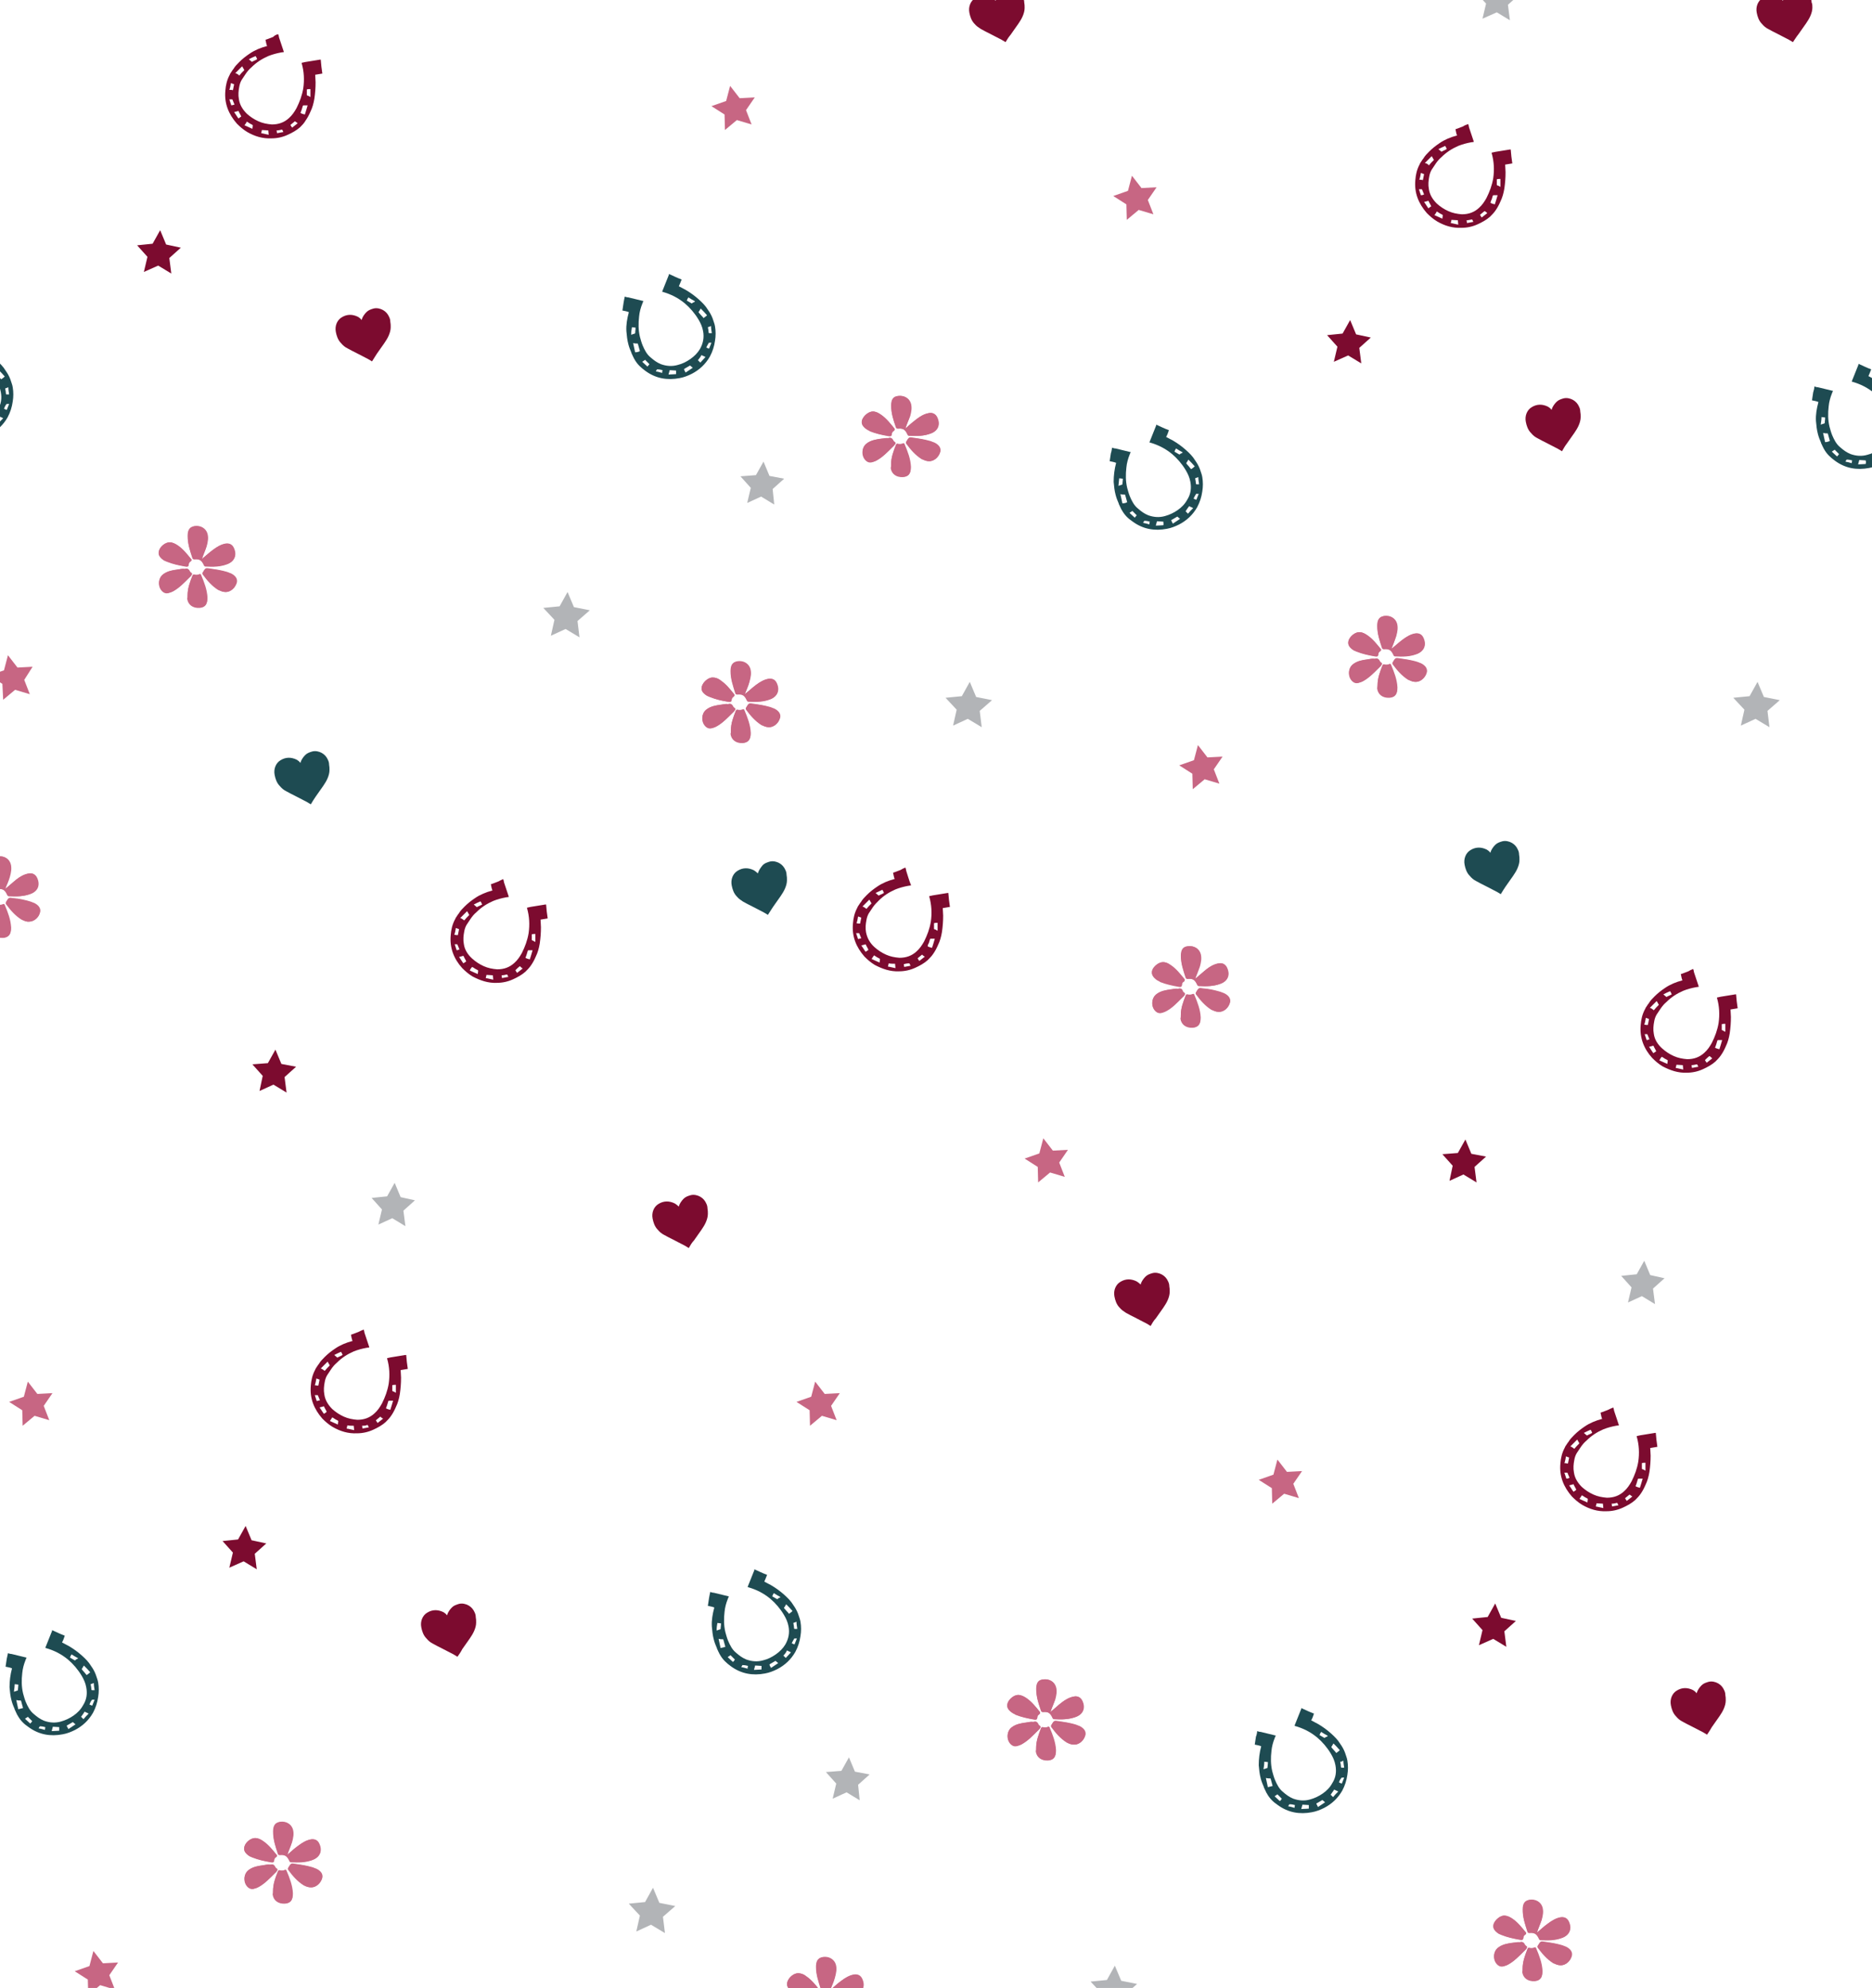 <svg enable-background="new 0 0 471 500" viewBox="0 0 471 500" xmlns="http://www.w3.org/2000/svg"><path d="m78.2 202.3c-.3-.2-.7-.4-1-.6-1-.5-1.9-1-2.9-1.5-.8-.4-1.6-.8-2.3-1.2-.6-.3-1.1-.7-1.6-1.3-.4-.4-.7-.9-.9-1.4s-.3-.9-.4-1.4c-.3-1.5.3-3 1.5-3.7 1.3-.8 2.7-.8 4.1-.1.3.2.6.4.8.7 0 0 0 0 .1.1v-.1c.2-.7.7-1.4 1.2-1.9s1.1-.7 1.8-.9c.8-.2 1.7 0 2.4.4s1.2 1 1.5 1.7c.2.4.3.8.3 1.2.1.5.1.9.1 1.4 0 .7-.2 1.4-.5 2.1s-.7 1.3-1.1 1.9c-.6.9-1.3 1.8-1.9 2.7-.4.6-.8 1.2-1.2 1.9z" fill="#1e4b52"/><path d="m74.5 268.3-2.9 2.6.5 3.9-3.3-2-3.5 1.6.8-3.8-2.6-2.9 3.9-.3 1.9-3.4 1.5 3.6z" fill="#7c0b2f"/><path d="m-19.5 90c.3.1.6.2.9.2 1.2.3 2.5.6 3.7.9h.1c-.1.2-.2.4-.3.7-.4 1-.7 2.1-.8 3.2-.2 1.7-.2 3.4.2 5.1.2.7.4 1.5.7 2.2.2.5.5 1.1.8 1.6s.7 1 1.2 1.4c.8.7 1.6 1.3 2.6 1.7 1.4.5 2.8.6 4.2.2 1.1-.3 2.2-.8 3.2-1.5s1.8-1.5 2.4-2.6c.9-1.4 1.1-2.9.8-4.5-.2-1.1-.6-2-1.2-3-.9-1.5-2.1-2.9-3.4-4-1.7-1.4-3.5-2.3-5.6-2.9h-.1c.1-.3.2-.6.3-.8.5-1.2.9-2.3 1.4-3.5 0-.1 0-.1 0-.2 1.1.5 2.1 1 3.2 1.4-.2.6-.4 1.2-.7 1.7.6.3 1.1.6 1.7.9 1.2.7 2.3 1.5 3.3 2.4.9.8 1.7 1.6 2.3 2.6.5.7.9 1.4 1.2 2.2.2.7.5 1.3.6 2 .2 1.2.2 2.4 0 3.6-.2 1.4-.6 2.7-1.3 4-1.1 1.9-2.6 3.3-4.5 4.3-1 .5-2 .9-3.1 1.1-3.1.6-6 .1-8.6-1.8-1.2-.8-2.1-1.7-2.8-3-.1-.1-.2-.3-.2-.4-.2-.3-.3-.7-.5-1v-.1c-.3-.7-.6-1.4-.8-2.2-.3-1.1-.4-2.2-.5-3.3 0-1.6.2-3.2.6-4.7v-.1c-.5-.2-1.1-.3-1.6-.4.1-.7.2-1.3.3-2 .1-.5.2-1 .3-1.4zm3.8 13.7c-.2-.6-.3-1.2-.5-1.8 0-.1-.1-.1-.2-.1-.3 0-.6 0-.9-.1h-.1c.2.8.3 1.5.5 2.3.5 0 .8-.1 1.2-.3zm16-8.3c.3-.2.6-.4.9-.7-.5-.6-1.1-1.2-1.6-1.7-.2.3-.3.6-.5.8v.2c.2.2.4.5.7.8.1.2.3.4.5.6zm-4.6 13.7 1.8-1.2c-.2-.2-.4-.3-.6-.5-.1-.1-.1-.1-.2 0-.4.2-.8.5-1.2.7-.1 0-.2.1-.2.2.1.2.3.5.4.8zm3.2-3.1.6.6c.4-.5.9-1 1.3-1.4-.3-.2-.7-.3-1-.5-.3.4-.6.8-.9 1.3zm-5.5 2.6c-.5 0-1.1-.1-1.6-.1-.1.3-.2.7-.3 1.1.7 0 1.3-.1 1.9-.1 0-.3 0-.6 0-.9zm-11.3-9c.3-.1.6-.2.9-.3.1 0 .1-.1.1-.1 0-.4.1-.7.1-1.1 0-.1 0-.2 0-.3-.3 0-.6-.1-.9-.1-.1.6-.2 1.2-.2 1.9zm16.1-8.4c-.6-.3-1.2-.7-1.7-1-.2.3-.3.5-.5.8.4.2.8.5 1.2.7h.1c.1-.1.2-.1.2-.2.4 0 .5-.2.7-.3zm-11.6 15.8c-.4-.4-.7-.7-1.1-1.1-.2.2-.5.3-.7.5.4.4.9.8 1.3 1.2.2-.2.4-.4.5-.6zm14.7-9.3c.1.5.2 1 .2 1.4 0 0 .1.1.1.1h.7c-.1-.6-.2-1.2-.2-1.8-.2.1-.5.2-.8.3zm-11.3 10.9c-.4-.1-.8-.2-1.3-.2h-.1c-.1.2-.2.3-.3.5.5.1 1 .2 1.6.4-.1-.3 0-.5.1-.7zm11-5.8c.2.1.4.2.7.3l.6-1.5c-.2 0-.4 0-.6 0 0 0-.1 0-.1.1-.3.3-.4.7-.6 1.1z" fill="#1e4b52"/><path d="m50.8 140.6c.3-1 .8-2 1.1-3.1.2-1 .5-2.1.2-3.2-.3-1.3-1.6-2.1-3.2-1.9-1.2.1-1.7.9-1.7 2.4 0 1.9.6 3.7 1.2 5.6.1.2.2.3.5.3 1.3-.1 1.8.2 2.4 1.5.1.2.2.3.4.3 1.9.1 3.7.1 5.5-.6s2.4-2.3 1.5-4.1c-.4-.8-1.1-1.2-2-1-1.2.2-2.2.8-3.1 1.5s-1.9 1.5-2.8 2.3z" fill="#c76683"/><path d="m56.8 148.9c1.2 0 2.4-1 2.7-2.3.2-.9-.3-1.7-1.5-2.3-.3-.2-.7-.3-1.1-.4-1.3-.4-2.7-.7-4.1-.8-1.2-.1-1.2-.1-1.8.9-.1.2-.1.3 0 .5 1.1 1.5 2.3 2.9 3.9 3.9.6.2 1.2.5 1.9.5z" fill="#c76683"/><path d="m46.5 143.1c-.6-.1-1.2.1-1.7.1-1.3.2-2.7.4-3.7 1.2-1.4 1-1.4 3.3 0 4.4.4.3.8.4 1.3.3s.9-.2 1.3-.5c1.5-.9 2.7-2.1 3.9-3.3.2-.2.5-.5.7-.8.2-.4-.4-.5-.5-.8-.3-.6-.7-.8-1.3-.6z" fill="#c76683"/><path d="m42.7 136.4c-1.1 0-2.4 1.1-2.7 2.2-.2.9.2 1.7 1.3 2.4.2.1.5.2.7.3 1.5.6 3 .9 4.6 1.2.5.1.9.1.9-.6 0-.3.2-.6.5-.7.2-.2.2-.3.1-.5-1-1.3-2-2.5-3.3-3.4-.7-.5-1.4-.9-2.1-.9z" fill="#c76683"/><path d="m47.2 149.7v.8c.2 1.5 1.4 2.4 3.1 2.3 1.3-.1 1.9-.8 1.9-2.5-.1-2-.8-3.8-1.6-5.7-.1-.2-.2-.3-.4-.2-.4.2-.9.2-1.3.1-.2-.1-.3 0-.4.2-.7 1.7-1.3 3.2-1.3 5z" fill="#c76683"/><path d="m50.8 140.6c1-.8 1.9-1.7 2.9-2.4s1.9-1.3 3.1-1.5c.9-.1 1.6.2 2 1 .9 1.8.3 3.4-1.5 4.1s-3.7.7-5.5.6c-.2 0-.3-.1-.4-.3-.6-1.3-1.1-1.6-2.4-1.5-.3 0-.4 0-.5-.3-.7-1.8-1.3-3.6-1.2-5.6 0-1.5.6-2.2 1.7-2.4 1.5-.2 2.8.6 3.2 1.9.3 1.1.1 2.1-.2 3.2-.4 1.2-.9 2.2-1.2 3.2z" fill="#c76683"/><path d="m56.8 148.9c-.7 0-1.3-.2-1.8-.6-1.6-1-2.8-2.4-3.9-3.9-.1-.2-.2-.3 0-.5.6-1.1.6-1.1 1.8-.9 1.4.2 2.7.4 4.1.8.4.1.7.3 1.1.4 1.2.6 1.7 1.4 1.5 2.3-.4 1.3-1.6 2.4-2.8 2.4z" fill="#c76683"/><path d="m46.5 143.1c.6-.2 1 0 1.2.7.1.3.7.4.5.8-.1.3-.4.5-.7.8-1.2 1.2-2.4 2.5-3.9 3.3-.4.2-.9.4-1.3.5-.5.1-.9 0-1.3-.3-1.4-1.1-1.3-3.4 0-4.4 1.1-.8 2.4-1.1 3.7-1.2.6-.2 1.2-.3 1.8-.2z" fill="#c76683"/><path d="m42.7 136.4c.8 0 1.5.4 2.1.8 1.3.9 2.3 2.2 3.3 3.4.2.2.1.4-.1.5-.2.2-.5.5-.5.7-.1.7-.4.7-.9.6-1.6-.2-3.1-.6-4.6-1.2-.2-.1-.5-.2-.7-.3-1.2-.7-1.6-1.4-1.3-2.4.3-1.1 1.6-2.1 2.7-2.1z" fill="#c76683"/><path d="m47.2 149.7c0-1.7.6-3.3 1.2-4.9.1-.2.2-.3.4-.2.4.1.9.1 1.3-.1.2-.1.3-.1.4.2.7 1.8 1.5 3.7 1.6 5.7.1 1.7-.6 2.4-1.9 2.5-1.7.1-2.9-.8-3.1-2.3.1-.3.1-.6.1-.9z" fill="#c76683"/><path d="m189.9 24.5-2.2 3.2 1.4 3.6-3.7-1.1-3 2.5-.1-3.9-3.3-2.1 3.7-1.3 1-3.8 2.4 3.1z" fill="#c76683"/><path d="m197.3 120.4-2.9 2.6.4 3.9-3.3-2-3.5 1.6.9-3.8-2.6-2.9 3.9-.3 1.9-3.4 1.5 3.6z" fill="#b2b4b7"/><path d="m148.4 153.5-3.1 2.7.5 4.1-3.5-2.1-3.7 1.7.9-4-2.8-3 4.1-.4 2-3.6 1.6 3.8z" fill="#b2b4b7"/><path d="m8.2 167.7-2.1 3.3 1.4 3.6-3.7-1.1-3 2.5-.2-4-3.3-2.1 3.7-1.3 1-3.8 2.4 3.1z" fill="#c76683"/><path d="m193.2 230.1c-.3-.2-.7-.4-1-.6-1-.5-1.9-1-2.9-1.5-.8-.4-1.6-.8-2.3-1.2-.6-.4-1.1-.7-1.6-1.3-.4-.4-.7-.9-.9-1.4s-.3-.9-.4-1.4c-.3-1.5.3-3 1.5-3.7 1.3-.8 2.7-.8 4.1-.1.3.2.6.4.9.7l.1.1v-.1c.2-.7.7-1.4 1.2-2 .5-.5 1.1-.7 1.8-.9.8-.2 1.7 0 2.4.4s1.2 1 1.5 1.7c.2.4.3.8.3 1.2.1.5.1.9.1 1.4 0 .7-.2 1.4-.5 2.1s-.7 1.3-1.1 1.9c-.6.9-1.3 1.8-1.9 2.7-.4.6-.8 1.2-1.3 2 .1-.1.1 0 0 0z" fill="#1e4b52"/><path d="m45.5 62.3-2.9 2.6.5 3.9-3.3-2-3.6 1.6.9-3.8-2.6-2.9 3.9-.4 1.9-3.4 1.5 3.6z" fill="#7c0b2f"/><path d="m157.2 74.6c.3.1.6.2.9.2 1.2.3 2.5.6 3.7.9h.1c-.1.2-.2.4-.3.7-.4 1-.7 2.1-.8 3.2-.2 1.7-.2 3.4.2 5.1.2.7.4 1.5.7 2.2.2.5.5 1.1.8 1.6s.7 1 1.2 1.4c.8.7 1.6 1.3 2.6 1.7 1.4.5 2.8.6 4.2.2 1.2-.3 2.2-.8 3.2-1.5s1.8-1.5 2.4-2.5c.8-1.4 1.1-2.9.8-4.5-.2-1.1-.6-2-1.2-3-.9-1.5-2.1-2.9-3.4-4-1.7-1.4-3.5-2.3-5.6-2.9h-.1c.1-.3.2-.6.3-.8.5-1.2.9-2.3 1.4-3.5 0-.1 0-.1 0-.2 1.1.5 2.1 1 3.2 1.4-.2.6-.5 1.2-.7 1.7.6.3 1.1.6 1.7.9 1.2.7 2.3 1.5 3.3 2.4.9.8 1.7 1.6 2.3 2.6.5.7.9 1.4 1.2 2.2.2.7.5 1.3.6 2 .2 1.2.2 2.4 0 3.6-.2 1.4-.6 2.7-1.3 4-1.1 1.9-2.6 3.3-4.5 4.3-1 .5-2 .9-3.1 1.1-3.1.6-6 .1-8.6-1.8-1.1-.8-2.1-1.7-2.8-3-.1-.2-.2-.3-.2-.4-.2-.3-.3-.7-.5-1v-.1c-.3-.7-.6-1.4-.8-2.2-.3-1.1-.4-2.2-.5-3.3-.1-1.6.2-3.2.6-4.7v-.1c-.5-.2-1.1-.3-1.6-.4.1-.7.2-1.3.3-2 .1-.6.2-1.1.3-1.5zm3.8 13.7c-.2-.6-.3-1.2-.5-1.8 0-.1-.1-.1-.2-.1-.3 0-.6 0-.9-.1h-.1c.2.8.3 1.5.5 2.3.5 0 .9-.1 1.2-.3zm16-8.3c.3-.2.6-.4.9-.7-.5-.6-1.1-1.2-1.6-1.7-.2.3-.3.6-.5.8-.1.1 0 .1 0 .2.2.2.4.5.7.8.2.2.4.4.5.6zm-4.5 13.7c.6-.4 1.2-.8 1.8-1.2-.2-.2-.4-.3-.6-.5-.1-.1-.1-.1-.2 0-.4.2-.8.5-1.2.7-.1.1-.2.1-.2.2.1.2.2.5.4.8zm3.1-3.1c.2.2.4.4.6.6.5-.5.9-1 1.3-1.4-.3-.2-.7-.3-1-.5-.2.4-.5.8-.9 1.3zm-5.5 2.6c-.5 0-1.1-.1-1.6-.1-.1.4-.2.7-.3 1.1.7 0 1.3-.1 1.9-.1 0-.3 0-.6 0-.9zm-11.3-9c.3-.1.6-.2.9-.3.1 0 .1-.1.1-.1 0-.4.1-.7.1-1.1 0-.1 0-.2 0-.3-.3 0-.6-.1-.9-.1-.1.6-.2 1.2-.2 1.9zm16.1-8.4c-.6-.3-1.2-.7-1.7-1-.2.3-.3.5-.4.8.4.2.8.5 1.2.7h.1c.1-.1.2-.1.2-.2.3 0 .4-.2.6-.3zm-11.5 15.8c-.4-.4-.7-.7-1.1-1.1-.2.2-.5.3-.7.5.4.4.9.8 1.3 1.2.2-.2.3-.4.5-.6zm14.7-9.3c.1.5.2 1 .2 1.4 0 0 .1.1.1.1h.7c-.1-.6-.2-1.2-.2-1.8-.3.1-.5.2-.8.3zm-11.4 10.8c-.4-.1-.8-.2-1.3-.2h-.1c-.1.2-.2.3-.3.5.5.1 1 .2 1.6.4 0-.2 0-.4.1-.7zm11-5.7c.2.1.4.2.7.3.2-.5.4-1 .6-1.5-.2 0-.4 0-.6 0 0 0-.1 0-.1.1-.2.3-.4.7-.6 1.1z" fill="#1e4b52"/><path d="m187.4 174.6c.3-1 .8-2 1.1-3.1.2-1 .5-2.1.2-3.2-.3-1.3-1.6-2.1-3.2-1.9-1.2.1-1.7.9-1.7 2.4 0 1.9.6 3.7 1.2 5.6.1.2.2.3.5.3 1.3-.1 1.8.2 2.4 1.5.1.2.2.3.4.3 1.9.1 3.7.1 5.5-.6s2.4-2.3 1.5-4.1c-.4-.8-1.1-1.2-2-1-1.2.2-2.2.8-3.1 1.5-.8.7-1.8 1.5-2.8 2.3z" fill="#c76683"/><path d="m193.5 182.9c1.2 0 2.4-1 2.7-2.3.2-.9-.3-1.7-1.5-2.3-.3-.2-.7-.3-1.1-.4-1.3-.4-2.7-.7-4.1-.8-1.2-.1-1.2-.1-1.8.9-.1.2-.1.3 0 .5 1.1 1.5 2.3 2.9 3.9 3.9.6.2 1.2.5 1.9.5z" fill="#c76683"/><path d="m183.2 177.1c-.6-.1-1.2.1-1.7.1-1.3.2-2.7.4-3.7 1.2-1.4 1-1.4 3.3 0 4.4.4.3.8.4 1.3.3s.9-.2 1.3-.5c1.5-.9 2.7-2.1 3.9-3.3.2-.2.5-.5.7-.8.2-.4-.4-.5-.5-.8-.3-.6-.7-.8-1.3-.6z" fill="#c76683"/><path d="m179.3 170.4c-1.1 0-2.4 1.1-2.7 2.2-.2.9.2 1.7 1.3 2.4.2.1.5.2.7.3 1.5.6 3 .9 4.6 1.2.5.1.9.1.9-.6 0-.3.2-.6.5-.7.2-.2.2-.3.1-.6-1-1.3-2-2.5-3.3-3.4-.6-.5-1.3-.8-2.1-.8z" fill="#c76683"/><path d="m183.9 183.7v.8c.2 1.5 1.4 2.4 3.1 2.3 1.3-.1 1.9-.8 1.9-2.5-.1-2-.8-3.8-1.6-5.7-.1-.2-.2-.3-.4-.2-.4.2-.9.2-1.3.1-.2-.1-.3 0-.4.2-.7 1.7-1.3 3.2-1.3 5z" fill="#c76683"/><path d="m187.4 174.6c1-.8 1.9-1.7 2.9-2.4s1.9-1.3 3.1-1.5c.9-.1 1.6.2 2 1 .9 1.8.3 3.4-1.5 4.1s-3.7.7-5.5.6c-.2 0-.3-.1-.4-.3-.6-1.3-1.1-1.6-2.4-1.5-.3 0-.4 0-.5-.3-.6-1.8-1.3-3.6-1.2-5.6 0-1.5.6-2.2 1.7-2.4 1.5-.2 2.8.6 3.2 1.9.3 1.1.1 2.1-.2 3.2-.3 1.2-.8 2.2-1.2 3.2z" fill="#c76683"/><path d="m193.5 182.9c-.7 0-1.3-.2-1.8-.6-1.6-1-2.8-2.4-3.9-3.9-.1-.2-.1-.3 0-.5.6-1.1.6-1.1 1.8-.9 1.4.2 2.7.4 4.1.8.4.1.7.3 1.1.4 1.2.6 1.7 1.4 1.5 2.3-.4 1.4-1.6 2.4-2.8 2.4z" fill="#c76683"/><path d="m183.2 177.1c.6-.2 1 0 1.2.7.1.3.7.4.5.8-.1.3-.4.5-.7.8-1.2 1.2-2.4 2.5-3.9 3.3-.4.2-.9.4-1.3.5-.5.1-.9 0-1.3-.3-1.4-1.1-1.3-3.4 0-4.4 1.1-.8 2.4-1.1 3.7-1.2.6-.2 1.2-.3 1.8-.2z" fill="#c76683"/><path d="m179.3 170.4c.8 0 1.5.3 2.1.8 1.3.9 2.3 2.2 3.3 3.4.2.2.1.4-.1.6s-.5.5-.5.7c-.1.7-.4.7-.9.6-1.6-.2-3.1-.6-4.6-1.2-.2-.1-.5-.2-.7-.3-1.2-.7-1.6-1.4-1.3-2.4.4-1.1 1.6-2.2 2.7-2.2z" fill="#c76683"/><path d="m183.9 183.7c0-1.7.6-3.3 1.2-4.9.1-.2.2-.3.4-.2.4.1.9.1 1.3-.1.2-.1.3-.1.4.2.7 1.8 1.5 3.7 1.6 5.7.1 1.6-.6 2.4-1.9 2.5-1.7.1-2.9-.8-3.1-2.3.1-.3.1-.6.1-.9z" fill="#c76683"/><path d="m126.6 221.1c.1.3.2.6.2.8.4 1.2.8 2.4 1.2 3.6v.1c-.2 0-.5.1-.7.1-1.1.2-2.2.5-3.2.9-1.6.7-3 1.6-4.2 2.8-.6.5-1.1 1.1-1.5 1.7-.3.5-.7 1-1 1.5s-.5 1.1-.6 1.7c-.2 1-.3 2.1-.1 3.1.2 1.5 1 2.7 2.1 3.7.9.8 1.8 1.4 2.9 1.9s2.2.7 3.4.8c1.7 0 3.1-.5 4.3-1.6.8-.7 1.4-1.6 1.9-2.5.8-1.6 1.4-3.2 1.7-5 .3-2.1.2-4.2-.4-6.3v-.1c.3-.1.6-.1.9-.2 1.2-.2 2.5-.4 3.7-.6h.2c.1 1.2.2 2.3.4 3.5-.6.1-1.2.2-1.8.3 0 .6.1 1.2.1 1.9 0 1.4-.1 2.7-.3 4.1-.2 1.2-.5 2.3-1 3.3-.3.7-.7 1.5-1.2 2.2-.4.6-.9 1.1-1.4 1.6-.9.8-2 1.4-3.1 1.9-1.3.6-2.7.9-4.1.9-2.2.1-4.2-.6-6.1-1.6-1-.6-1.8-1.3-2.6-2.1-2.1-2.3-3.2-5.1-2.9-8.3.1-1.4.4-2.7 1.1-4 .1-.1.1-.3.2-.4.2-.3.4-.6.6-.9 0 0 .1-.1.1-.1.4-.7.9-1.2 1.5-1.8.8-.8 1.7-1.5 2.6-2.1 1.3-.9 2.8-1.5 4.3-1.9h.1c-.2-.5-.3-1.1-.4-1.6.7-.2 1.3-.5 1.9-.7.3-.2.8-.4 1.2-.6zm-9.8 10.4c.4-.5.8-.9 1.2-1.3.1-.1.1-.1 0-.2-.1-.2-.3-.5-.4-.7 0 0 0-.1-.1-.1-.6.6-1.1 1.1-1.7 1.7.4.1.7.4 1 .6zm15.4 9.4c.3.2.7.3 1.1.4.2-.7.5-1.5.7-2.3-.3 0-.7 0-1 0-.1 0-.1 0-.2.1-.1.3-.2.7-.3 1s-.2.6-.3.8zm-14 3.2c.7.3 1.3.6 2 .9 0-.3.1-.5.1-.8 0-.1 0-.1-.1-.2-.4-.2-.8-.4-1.2-.7-.1 0-.2-.1-.2-.1-.3.3-.5.6-.6.9zm4.2 1.1c-.1.3-.1.6-.2.8.7.1 1.3.3 1.9.4 0-.4-.1-.7-.1-1.1-.5 0-1-.1-1.6-.1zm-5.1-3.4c-.2-.5-.5-.9-.7-1.4-.4.1-.7.2-1.1.3.4.5.7 1.1 1.1 1.6.2-.2.5-.3.7-.5zm1.9-14.3c.2.2.5.4.7.6.1.1.1 0 .2 0 .3-.2.7-.3 1-.5.1 0 .2-.1.2-.1-.1-.3-.2-.5-.4-.8-.5.2-1.1.5-1.7.8zm15.5 9.4c0-.7 0-1.3 0-2-.3 0-.6 0-.9.1v1.4s0 .1.1.1c.1.1.2.1.3.1.1.2.3.2.5.3zm-19.5-1.7c.1-.5.2-1 .3-1.5-.3-.1-.5-.2-.8-.3-.1.6-.2 1.2-.4 1.7.4.1.6.1.9.1zm15.6 7.8c-.4.3-.7.6-1.1 1v.1c.1.2.3.4.4.6.5-.4.9-.7 1.4-1.1-.3-.2-.5-.4-.7-.6zm-15.2-4.2c-.2-.4-.3-.8-.5-1.2 0 0 0-.1-.1-.1-.2 0-.4 0-.6 0 .2.5.3 1 .5 1.5.2 0 .4-.1.7-.2zm10.6 6.5c0 .2.1.5.1.7.5-.1 1.1-.2 1.6-.3-.1-.2-.2-.4-.3-.6h-.1c-.4.1-.8.2-1.3.2z" fill="#7c0b2f"/><path d="m1.3 223.6c.3-1 .8-2 1.1-3.1.2-1 .5-2.1.2-3.2-.3-1.3-1.6-2.1-3.2-1.9-1.2.1-1.7.9-1.7 2.4 0 1.9.6 3.7 1.2 5.5.1.2.2.3.5.3 1.3-.1 1.8.2 2.4 1.5.1.2.2.3.4.3 1.9.1 3.7.1 5.5-.6s2.4-2.3 1.5-4.1c-.4-.8-1.1-1.2-2-1-1.2.2-2.2.8-3.1 1.5-.8.7-1.8 1.6-2.8 2.4z" fill="#c76683"/><path d="m7.3 231.8c1.2 0 2.4-1 2.7-2.3.2-.9-.3-1.7-1.5-2.3-.3-.2-.7-.3-1.1-.4-1.3-.4-2.7-.7-4.1-.8-1.2-.1-1.2-.1-1.8.9-.1.2-.1.3 0 .5 1.1 1.5 2.3 2.9 3.9 3.9.7.3 1.3.6 1.9.5z" fill="#c76683"/><path d="m-2.2 232.7v.8c.2 1.5 1.4 2.4 3.1 2.3 1.3-.1 1.9-.8 1.9-2.5-.1-2-.8-3.8-1.6-5.7-.1-.2-.2-.3-.4-.2-.4.2-.9.2-1.3.1-.2-.1-.3 0-.4.2-.7 1.6-1.3 3.2-1.3 5z" fill="#c76683"/><path d="m1.3 223.6c1-.8 1.9-1.7 2.9-2.4.9-.7 1.9-1.3 3.1-1.5.9-.1 1.6.2 2 1 .9 1.8.3 3.4-1.5 4.1s-3.7.7-5.5.6c-.2 0-.3-.1-.4-.3-.6-1.3-1.1-1.6-2.4-1.5-.3 0-.4 0-.5-.3-.6-1.8-1.3-3.6-1.2-5.5 0-1.5.6-2.2 1.7-2.4 1.5-.2 2.8.6 3.2 1.9.3 1.1.1 2.1-.2 3.2s-.8 2.1-1.2 3.1z" fill="#c76683"/><path d="m7.3 231.8c-.7 0-1.3-.2-1.8-.6-1.6-1-2.8-2.4-3.9-3.9-.1-.2-.1-.3 0-.5.6-1.1.6-1.1 1.8-.9 1.4.1 2.7.4 4.1.8.4.1.7.3 1.1.4 1.2.6 1.7 1.4 1.5 2.3-.3 1.4-1.5 2.4-2.8 2.4z" fill="#c76683"/><path d="m-2.2 232.7c0-1.7.6-3.3 1.2-4.9.1-.2.2-.3.4-.2.4.1.9.1 1.3-.1.2-.1.3-.1.4.2.7 1.8 1.5 3.7 1.6 5.7.1 1.6-.6 2.4-1.9 2.5-1.7.1-2.9-.8-3.1-2.3.1-.4.1-.7.1-.9z" fill="#c76683"/><path d="m70 8.6c.1.3.2.6.2.8.4 1.2.8 2.4 1.2 3.6v.1c-.2 0-.5.1-.7.1-1.1.2-2.2.5-3.2.9-1.6.7-3 1.6-4.2 2.8-.6.5-1.1 1.1-1.5 1.7-.3.5-.7 1-1 1.5s-.5 1.1-.6 1.7c-.2 1-.3 2.1-.1 3.1.2 1.5 1 2.7 2 3.7.9.8 1.8 1.4 2.9 1.9s2.2.7 3.4.8c1.7 0 3.1-.5 4.3-1.6.8-.7 1.4-1.6 1.9-2.5.8-1.6 1.4-3.2 1.7-5 .3-2.1.2-4.2-.4-6.3v-.1c.3-.1.6-.1.9-.2 1.2-.2 2.5-.4 3.7-.6h.2c.1 1.2.2 2.3.4 3.5-.6.1-1.2.2-1.8.3 0 .6.1 1.2.1 1.9 0 1.4-.1 2.7-.3 4.1-.2 1.2-.5 2.3-1 3.3-.3.7-.7 1.5-1.2 2.2-.4.7-.9 1.2-1.4 1.7-.9.8-2 1.4-3.1 1.9-1.3.6-2.7.9-4.1.9-2.2.1-4.2-.5-6.1-1.6-1-.6-1.8-1.3-2.6-2.1-2.1-2.4-3.2-5.1-2.9-8.3.1-1.4.4-2.7 1.1-4 .1-.2.1-.3.2-.4.2-.3.4-.6.6-.9 0 0 .1-.1.1-.1.4-.7.9-1.2 1.5-1.8.8-.8 1.7-1.5 2.6-2.1 1.3-.9 2.8-1.5 4.3-1.9h.1c-.2-.5-.3-1.1-.4-1.6.7-.2 1.3-.5 1.9-.7.4-.4.8-.6 1.3-.7zm-9.8 10.4c.4-.5.8-.9 1.2-1.3.1-.1.1-.1 0-.2-.1-.2-.3-.5-.4-.7 0 0 0-.1-.1-.1-.6.6-1.1 1.1-1.7 1.7.4.1.7.3 1 .6zm15.4 9.4c.3.2.7.3 1.1.4.2-.7.5-1.5.7-2.3-.3 0-.7 0-1 0-.1 0-.1 0-.2.1-.1.3-.2.7-.3 1s-.2.5-.3.8zm-14.1 3.1c.7.3 1.3.6 2 .9 0-.3.1-.5.1-.8 0-.1 0-.1-.1-.2-.4-.2-.8-.4-1.2-.7-.1-.1-.2-.1-.2-.1-.2.4-.4.7-.6.9zm4.4 1.2c-.1.3-.1.6-.2.8.7.1 1.3.3 1.9.4 0-.4-.1-.7-.1-1.1-.6 0-1.1-.1-1.6-.1zm-5.2-3.4c-.2-.5-.5-.9-.7-1.4-.4.1-.7.2-1.1.3.4.5.7 1.1 1.1 1.6.3-.2.5-.4.7-.5zm1.9-14.4c.2.2.5.4.7.6.1.1.1 0 .2 0 .3-.2.7-.3 1-.5.1-.1.2-.1.2-.1-.1-.3-.2-.5-.4-.8-.5.2-1.1.5-1.7.8zm15.5 9.5c0-.7 0-1.3 0-2-.3 0-.6 0-.9.1v1.4s0 .1.1.1c.1.1.2.1.3.1.1.1.3.2.5.3zm-19.5-1.7c.1-.5.2-1 .3-1.5-.3-.1-.5-.2-.8-.3-.1.6-.2 1.2-.4 1.7.4 0 .7 0 .9.1zm15.6 7.8c-.4.3-.7.6-1.1.9v.1c.1.2.3.4.4.6.5-.4.9-.7 1.4-1.1-.3-.2-.5-.4-.7-.5zm-15.2-4.2c-.2-.4-.3-.8-.5-1.2 0 0 0-.1-.1-.1-.2 0-.4 0-.7 0 .2.5.3 1 .5 1.5.4-.1.6-.1.8-.2zm10.6 6.5c0 .2.1.5.1.7.5-.1 1.1-.2 1.6-.3-.1-.2-.2-.4-.3-.6h-.1c-.4.1-.8.2-1.3.2z" fill="#7c0b2f"/><path d="m93.6 90.9c-.3-.2-.7-.4-1-.6-1-.5-1.9-1-2.9-1.5-.8-.4-1.6-.8-2.3-1.2-.6-.3-1.1-.7-1.6-1.3-.4-.4-.7-.9-.9-1.4s-.3-.9-.4-1.4c-.3-1.5.3-3 1.5-3.7 1.3-.8 2.7-.8 4.1-.1.3.2.6.4.8.7 0 0 0 0 .1.1v-.1c.2-.7.7-1.4 1.2-1.9s1.1-.7 1.8-.9c.8-.2 1.7 0 2.4.4s1.2 1 1.5 1.7c.2.4.3.8.3 1.2.1.5.1.9.1 1.4 0 .7-.2 1.4-.5 2.1s-.7 1.3-1.1 1.9c-.6.9-1.3 1.8-1.9 2.7-.3.5-.7 1.1-1.2 1.9.1-.1 0 0 0 0z" fill="#7c0b2f"/><path d="m291 47.1-2.2 3.2 1.4 3.6-3.7-1.1-3 2.5-.1-3.9-3.3-2.1 3.7-1.3 1-3.8 2.4 3.1z" fill="#c76683"/><path d="m382.3-1.4-2.9 2.6.5 3.9-3.3-2-3.6 1.6.9-3.8-2.7-2.9 3.9-.4 1.9-3.4 1.5 3.6z" fill="#b2b4b7"/><path d="m249.6 176.1-3.1 2.7.5 4.1-3.5-2.1-3.7 1.7.9-4-2.8-3 4.1-.4 2-3.6 1.6 3.8z" fill="#b2b4b7"/><path d="m253 10.6c-.3-.2-.7-.4-1-.6-1-.5-1.9-1-2.9-1.5-.8-.4-1.6-.8-2.3-1.2-.6-.4-1.1-.7-1.6-1.3-.4-.4-.7-.9-.9-1.4s-.3-.9-.4-1.4c-.3-1.5.3-3 1.5-3.7 1.3-.8 2.7-.8 4.1-.1.3.2.6.4.9.7 0 0 0 0 .1.1v-.1c.2-.7.7-1.4 1.2-1.9s1.1-.7 1.8-.9c.8-.2 1.7 0 2.4.4s1.2 1 1.5 1.7c.2.4.3.8.3 1.2.1.5.1.9.1 1.4 0 .7-.2 1.4-.5 2.1s-.7 1.3-1.1 1.9c-.6.9-1.3 1.8-1.9 2.7-.5.6-.9 1.2-1.3 1.9z" fill="#7c0b2f"/><path d="m268.7 289.2-2.2 3.2 1.4 3.6-3.7-1.1-3 2.5-.1-3.9-3.3-2.1 3.7-1.3 1-3.8 2.4 3.1z" fill="#c76683"/><path d="m377.6 224.9c-.3-.2-.7-.4-1-.6-1-.5-1.9-1-2.9-1.5-.8-.4-1.6-.8-2.3-1.2-.6-.3-1.1-.7-1.6-1.3-.4-.4-.7-.9-.9-1.4s-.3-.9-.4-1.4c-.3-1.5.3-3 1.5-3.7 1.3-.8 2.7-.8 4.1-.1.3.2.6.4.8.7 0 0 0 0 .1.1v-.1c.2-.7.7-1.4 1.2-1.9s1.1-.7 1.8-.9c.8-.2 1.7 0 2.4.4s1.2 1 1.5 1.7c.2.4.3.8.3 1.2.1.5.1.9.1 1.4 0 .7-.2 1.4-.5 2.1s-.7 1.3-1.1 1.9c-.6.9-1.3 1.8-1.9 2.7-.4.6-.8 1.2-1.2 1.9z" fill="#1e4b52"/><path d="m373.9 290.9-2.9 2.6.5 3.9-3.3-2-3.5 1.6.8-3.8-2.6-2.9 3.9-.3 1.9-3.4 1.5 3.6z" fill="#7c0b2f"/><path d="m279.8 112.6c.3.1.6.2.9.2 1.2.3 2.5.6 3.7.9h.1c-.1.2-.2.4-.3.7-.4 1-.7 2.1-.8 3.2-.2 1.7-.2 3.4.2 5.1.2.7.4 1.5.7 2.2.2.5.5 1.1.8 1.6s.7 1 1.2 1.4c.8.7 1.6 1.3 2.6 1.7 1.4.5 2.8.6 4.2.2 1.1-.3 2.2-.8 3.2-1.5s1.8-1.5 2.4-2.6c.9-1.4 1.1-2.9.8-4.5-.2-1.1-.6-2-1.2-3-.9-1.5-2.1-2.9-3.4-4-1.7-1.4-3.5-2.3-5.6-2.9h-.1c.1-.3.2-.6.3-.8.5-1.2.9-2.3 1.4-3.5 0-.1 0-.1 0-.2 1.1.5 2.1 1 3.2 1.4-.2.6-.4 1.2-.7 1.7.6.3 1.1.6 1.7.9 1.2.7 2.3 1.5 3.3 2.4.9.8 1.7 1.6 2.3 2.6.5.7.9 1.4 1.2 2.2.2.7.5 1.3.6 2 .2 1.2.2 2.4 0 3.6-.2 1.4-.6 2.7-1.3 4-1.1 1.9-2.6 3.3-4.5 4.3-1 .5-2 .9-3.1 1.1-3.1.6-6 .1-8.6-1.8-1.2-.8-2.1-1.7-2.8-3-.1-.1-.2-.3-.2-.4-.2-.3-.3-.7-.5-1v-.1c-.3-.7-.6-1.4-.8-2.2-.3-1.1-.4-2.2-.5-3.3 0-1.6.2-3.2.6-4.7v-.1c-.5-.2-1.1-.3-1.6-.4.1-.7.2-1.3.3-2 .2-.5.2-1 .3-1.4zm3.8 13.7c-.2-.6-.3-1.2-.5-1.8 0-.1-.1-.1-.2-.1-.3 0-.6 0-.9-.1h-.1c.2.8.3 1.5.5 2.3.5 0 .9-.1 1.2-.3zm16.1-8.3c.3-.2.6-.4.9-.7-.5-.6-1.1-1.2-1.6-1.7-.2.3-.3.6-.5.8v.2c.2.2.4.5.7.8.1.2.3.4.5.6zm-4.6 13.7c.6-.4 1.2-.8 1.8-1.2-.2-.2-.4-.3-.6-.5-.1-.1-.1-.1-.2 0-.4.2-.8.5-1.2.7-.1 0-.2.1-.2.2.1.2.2.5.4.8zm3.2-3.1c.2.2.4.4.6.6.4-.5.9-1 1.3-1.4-.3-.2-.7-.3-1-.5-.3.4-.6.8-.9 1.3zm-5.6 2.6c-.5 0-1.1-.1-1.6-.1-.1.3-.2.7-.3 1.1.7 0 1.3-.1 1.9-.1.1-.3 0-.6 0-.9zm-11.3-9c.3-.1.6-.2.9-.3.1 0 .1-.1.1-.1 0-.4.1-.7.1-1.1 0-.1 0-.2 0-.3-.3 0-.6-.1-.9-.1-.1.6-.1 1.2-.2 1.9zm16.2-8.4c-.6-.3-1.2-.7-1.7-1-.2.3-.3.5-.4.8.4.2.8.5 1.2.7h.1c.1-.1.2-.1.2-.2.2 0 .4-.2.6-.3zm-11.6 15.8c-.4-.4-.7-.7-1.1-1.1-.2.2-.5.3-.7.5.4.4.9.8 1.3 1.2.2-.2.3-.4.5-.6zm14.7-9.3c.1.5.2 1 .2 1.4 0 0 .1.1.1.1h.7c-.1-.6-.2-1.2-.2-1.8-.3.1-.5.2-.8.3zm-11.4 10.9c-.4-.1-.8-.2-1.3-.2h-.1c-.1.2-.2.3-.3.5.5.1 1 .2 1.6.4 0-.3 0-.5.1-.7zm11-5.8c.2.1.4.2.7.3.2-.5.4-1 .6-1.5-.2 0-.4 0-.6 0 0 0-.1 0-.1.1-.2.3-.4.7-.6 1.1z" fill="#1e4b52"/><path d="m350.1 163.2c.3-1 .8-2 1.1-3.1.2-1 .5-2.1.2-3.2-.3-1.3-1.6-2.1-3.2-1.9-1.2.1-1.7.9-1.7 2.4 0 1.9.6 3.7 1.2 5.6.1.2.2.3.5.3 1.3-.1 1.8.2 2.4 1.5.1.2.2.3.4.3 1.9.1 3.7.1 5.5-.6s2.4-2.3 1.5-4.1c-.4-.8-1.1-1.2-2-1-1.2.2-2.2.8-3.1 1.5s-1.8 1.5-2.8 2.3z" fill="#c76683"/><path d="m356.2 171.5c1.2 0 2.4-1 2.7-2.3.2-.9-.3-1.7-1.5-2.3-.3-.2-.7-.3-1.1-.4-1.3-.4-2.7-.7-4.1-.8-1.2-.1-1.2-.1-1.8.9-.1.2-.1.3 0 .5 1.1 1.5 2.3 2.9 3.9 3.9.6.2 1.2.5 1.9.5z" fill="#c76683"/><path d="m345.9 165.7c-.6-.1-1.2.1-1.7.1-1.3.2-2.7.4-3.7 1.2-1.4 1-1.4 3.3 0 4.4.4.3.8.4 1.3.3s.9-.2 1.3-.5c1.5-.9 2.7-2.1 3.9-3.3.2-.2.5-.5.7-.8.2-.4-.4-.5-.5-.8-.3-.6-.7-.8-1.3-.6z" fill="#c76683"/><path d="m342 159c-1.1 0-2.4 1.1-2.7 2.2-.2.9.2 1.7 1.3 2.4.2.1.5.2.7.3 1.5.6 3 .9 4.6 1.2.5.1.9.1.9-.6 0-.3.2-.6.5-.7.2-.2.2-.3.1-.5-1-1.3-2-2.5-3.3-3.4-.6-.5-1.3-.9-2.1-.9z" fill="#c76683"/><path d="m346.6 172.3v.8c.2 1.5 1.4 2.4 3.1 2.3 1.3-.1 1.9-.8 1.9-2.5-.1-2-.8-3.8-1.6-5.7-.1-.2-.2-.3-.4-.2-.4.2-.9.2-1.3.1-.2-.1-.3 0-.4.2-.7 1.7-1.3 3.3-1.3 5z" fill="#c76683"/><path d="m350.1 163.2c1-.8 1.9-1.7 2.9-2.4s1.9-1.3 3.1-1.5c.9-.1 1.6.2 2 1 .9 1.8.3 3.4-1.5 4.1s-3.7.7-5.5.6c-.2 0-.3-.1-.4-.3-.6-1.3-1.1-1.6-2.4-1.5-.3 0-.4 0-.5-.3-.7-1.8-1.3-3.6-1.2-5.6 0-1.5.6-2.2 1.7-2.4 1.5-.2 2.8.6 3.2 1.9.3 1.1.1 2.1-.2 3.2-.4 1.2-.8 2.2-1.2 3.2z" fill="#c76683"/><path d="m356.2 171.5c-.7 0-1.3-.2-1.8-.6-1.6-1-2.8-2.4-3.9-3.9-.1-.2-.2-.3 0-.5.6-1.1.6-1.1 1.8-.9 1.4.2 2.7.4 4.1.8.4.1.7.3 1.1.4 1.2.6 1.7 1.4 1.5 2.3-.4 1.4-1.6 2.4-2.8 2.4z" fill="#c76683"/><path d="m345.9 165.7c.6-.2 1 0 1.2.7.1.3.7.4.5.8-.1.3-.4.5-.7.8-1.2 1.2-2.4 2.5-3.9 3.3-.4.2-.9.4-1.3.5-.5.1-.9 0-1.3-.3-1.4-1.1-1.3-3.4 0-4.4 1.1-.8 2.4-1.1 3.7-1.2.6-.2 1.1-.3 1.8-.2z" fill="#c76683"/><path d="m342 159c.8 0 1.5.4 2.1.8 1.3.9 2.3 2.2 3.3 3.4.2.2.1.4-.1.5-.2.2-.5.5-.5.7-.1.7-.4.7-.9.6-1.6-.2-3.1-.6-4.6-1.2-.2-.1-.5-.2-.7-.3-1.2-.7-1.6-1.4-1.3-2.4s1.6-2.1 2.7-2.1z" fill="#c76683"/><path d="m346.6 172.3c0-1.7.6-3.3 1.2-4.9.1-.2.2-.3.4-.2.4.1.9.1 1.3-.1.2-.1.3-.1.4.2.7 1.8 1.5 3.7 1.6 5.7.1 1.7-.6 2.4-1.9 2.5-1.7.1-2.9-.8-3.1-2.3 0-.3.1-.6.1-.9z" fill="#c76683"/><path d="m227.8 218.2c.1.3.2.6.2.8.4 1.2.7 2.4 1.2 3.6v.1c-.2 0-.5.1-.7.1-1.1.2-2.2.5-3.2.9-1.6.7-3 1.6-4.2 2.8-.5.5-1.1 1.1-1.5 1.7-.3.5-.7 1-1 1.5s-.5 1.1-.6 1.7c-.2 1-.3 2.1-.1 3.1.3 1.5 1 2.7 2.1 3.7.9.8 1.8 1.4 2.9 1.9s2.2.7 3.4.8c1.7 0 3.1-.5 4.3-1.6.8-.7 1.4-1.6 1.9-2.5.8-1.6 1.4-3.2 1.7-5 .3-2.1.2-4.2-.4-6.3v-.1c.3-.1.6-.1.9-.2 1.2-.2 2.5-.4 3.7-.6h.2c.1 1.2.2 2.3.4 3.5-.6.1-1.2.2-1.8.3 0 .6.1 1.2.1 1.9 0 1.4-.1 2.7-.3 4.1-.2 1.2-.5 2.3-1 3.3-.3.7-.7 1.5-1.2 2.2-.4.6-.9 1.1-1.4 1.6-.9.8-2 1.4-3.1 1.9-1.3.6-2.7.9-4.1.9-2.2.1-4.2-.6-6.1-1.6-1-.6-1.8-1.3-2.6-2.1-2.1-2.4-3.2-5.1-2.9-8.3.1-1.4.4-2.7 1.1-4 .1-.2.1-.3.2-.4.2-.3.4-.6.6-.9 0 0 .1-.1.1-.1.4-.7.9-1.2 1.5-1.8.8-.8 1.7-1.5 2.6-2.1 1.3-.9 2.8-1.5 4.3-1.9h.1c-.2-.5-.3-1.1-.4-1.6.7-.2 1.3-.5 1.9-.7.3-.2.7-.4 1.2-.6zm-9.8 10.4c.4-.5.8-.9 1.2-1.3.1-.1.1-.1 0-.2-.1-.2-.3-.5-.4-.7 0 0 0-.1-.1-.1-.6.6-1.1 1.1-1.7 1.7.4.1.7.4 1 .6zm15.4 9.4c.3.2.7.3 1.1.4.2-.7.5-1.5.7-2.3-.3 0-.7 0-1 0-.1 0-.1 0-.2.1-.1.3-.2.7-.3 1-.2.3-.3.6-.3.8zm-14.1 3.2c.7.3 1.3.6 2 .9 0-.3.1-.5.1-.8 0-.1 0-.1-.1-.2-.4-.2-.8-.4-1.2-.7-.1-.1-.2-.1-.2-.1-.3.4-.4.6-.6.9zm4.3 1.1c-.1.3-.1.6-.2.8.7.1 1.3.3 1.9.4 0-.4-.1-.7-.1-1.1-.5 0-1.1 0-1.6-.1zm-5.1-3.4c-.2-.5-.5-.9-.7-1.4-.4.1-.7.2-1.1.3.4.5.7 1.1 1.1 1.6.2-.2.5-.3.7-.5zm1.8-14.3c.2.2.5.4.7.6.1.1.1 0 .2 0 .3-.2.7-.3 1-.5.1-.1.2-.1.2-.1-.1-.3-.2-.5-.4-.8-.5.2-1 .5-1.7.8zm15.6 9.5c0-.7 0-1.3 0-2-.3 0-.6 0-.9.1v1.4s0 .1.1.1c.1.1.2.1.3.1.1.1.3.2.5.3zm-19.5-1.8c.1-.5.2-1 .3-1.5-.3-.1-.5-.2-.8-.3-.1.6-.2 1.2-.4 1.7.4.1.6.1.9.1zm15.6 7.8c-.4.3-.7.6-1.1.9v.1c.1.2.3.4.4.6.5-.4.9-.7 1.4-1.1-.3-.1-.5-.3-.7-.5zm-15.3-4.1c-.2-.4-.3-.8-.5-1.2 0 0 0-.1-.1-.1-.2 0-.4 0-.7 0 .2.5.3 1 .5 1.5.4-.1.6-.2.8-.2zm10.7 6.5c0 .2.1.5.1.7.5-.1 1.1-.2 1.6-.3-.1-.2-.2-.4-.3-.6h-.1c-.5 0-.9.1-1.3.2z" fill="#7c0b2f"/><path d="m227.8 107.8c.3-1 .8-2 1.1-3.1.2-1 .5-2.1.2-3.2-.3-1.3-1.6-2.1-3.2-1.9-1.2.1-1.7.9-1.7 2.4 0 1.9.6 3.7 1.2 5.5.1.2.2.3.5.3 1.3-.1 1.8.2 2.4 1.5.1.2.2.3.4.3 1.9.1 3.7.1 5.5-.6s2.4-2.3 1.5-4.1c-.4-.8-1.1-1.2-2-1-1.2.2-2.2.8-3.1 1.5s-1.9 1.5-2.8 2.4z" fill="#c76683"/><path d="m233.8 116c1.2 0 2.4-1 2.7-2.3.2-.9-.3-1.7-1.5-2.3-.3-.2-.7-.3-1.1-.4-1.3-.4-2.7-.7-4.1-.8-1.2-.1-1.2-.1-1.8.9-.1.2-.1.3 0 .5 1.1 1.5 2.3 2.9 3.9 3.9.6.2 1.2.5 1.9.5z" fill="#c76683"/><path d="m223.5 110.2c-.6-.1-1.2.1-1.7.1-1.3.2-2.7.4-3.7 1.2-1.4 1-1.4 3.3 0 4.4.4.3.8.4 1.3.3s.9-.2 1.3-.5c1.5-.9 2.7-2.1 3.9-3.3.2-.2.5-.5.7-.8.2-.4-.4-.5-.5-.8-.3-.6-.7-.8-1.3-.6z" fill="#c76683"/><path d="m219.6 103.5c-1.1 0-2.4 1.1-2.7 2.2-.2.9.2 1.7 1.3 2.4.2.1.5.2.7.4 1.5.6 3 .9 4.6 1.2.5.1.9.1.9-.6 0-.3.2-.6.5-.7.2-.2.2-.3.1-.6-1-1.3-2-2.5-3.3-3.4-.6-.5-1.3-.9-2.1-.9z" fill="#c76683"/><path d="m224.2 116.8v.8c.2 1.5 1.4 2.4 3.1 2.3 1.3-.1 1.9-.8 1.9-2.5-.1-2-.8-3.8-1.6-5.7-.1-.2-.2-.3-.4-.2-.4.2-.9.2-1.3.1-.2-.1-.3 0-.4.2-.7 1.7-1.3 3.3-1.3 5z" fill="#c76683"/><path d="m227.8 107.8c1-.8 1.9-1.7 2.9-2.4s1.9-1.3 3.1-1.5c.9-.1 1.6.2 2 1 .9 1.8.3 3.4-1.5 4.1s-3.7.7-5.5.6c-.2 0-.3-.1-.4-.3-.6-1.3-1.1-1.6-2.4-1.5-.3 0-.4 0-.5-.3-.7-1.8-1.3-3.6-1.2-5.5 0-1.5.6-2.2 1.7-2.4 1.5-.2 2.8.6 3.2 1.9.3 1.1.1 2.1-.2 3.2-.4 1-.9 2-1.2 3.1z" fill="#c76683"/><path d="m233.8 116c-.7 0-1.3-.2-1.8-.6-1.6-1-2.8-2.4-3.9-3.9-.1-.2-.2-.3 0-.5.6-1.1.6-1.1 1.8-.9 1.4.2 2.7.4 4.1.8.4.1.7.3 1.1.4 1.2.6 1.7 1.4 1.5 2.3-.4 1.4-1.6 2.4-2.8 2.4z" fill="#c76683"/><path d="m223.5 110.2c.6-.2 1 0 1.2.7.1.3.7.4.5.8-.1.3-.4.5-.7.8-1.2 1.2-2.4 2.5-3.9 3.3-.4.2-.9.4-1.3.5-.5.1-.9 0-1.3-.3-1.4-1.1-1.3-3.4 0-4.4 1.1-.8 2.4-1.1 3.7-1.2.6-.1 1.2-.2 1.8-.2z" fill="#c76683"/><path d="m219.6 103.5c.8 0 1.5.4 2.1.8 1.3.9 2.3 2.2 3.3 3.4.2.2.1.4-.1.6s-.5.5-.5.7c-.1.7-.4.7-.9.6-1.6-.2-3.1-.6-4.6-1.2-.2-.1-.5-.2-.7-.4-1.2-.7-1.6-1.4-1.3-2.4.4-1 1.7-2.1 2.7-2.1z" fill="#c76683"/><path d="m224.2 116.8c0-1.7.6-3.3 1.2-4.9.1-.2.2-.3.4-.2.4.1.9.1 1.3-.1.2-.1.3-.1.4.2.7 1.8 1.5 3.7 1.6 5.7.1 1.7-.6 2.4-1.9 2.5-1.7.1-2.9-.8-3.1-2.3.1-.3.1-.6.1-.9z" fill="#c76683"/><path d="m447.8 176.1-3.1 2.7.5 4.1-3.5-2.1-3.7 1.7.9-4-2.8-3 4.1-.4 2-3.6 1.6 3.8z" fill="#b2b4b7"/><path d="m451.1 10.6c-.3-.2-.7-.4-1-.6-1-.5-1.9-1-2.9-1.5-.8-.4-1.6-.8-2.3-1.2-.6-.3-1.1-.7-1.6-1.3-.4-.4-.7-.9-.9-1.4s-.3-.9-.4-1.4c-.3-1.5.3-3 1.5-3.7 1.3-.8 2.7-.8 4.1-.1.3.2.6.4.9.7 0 0 0 0 .1.1v-.1c.2-.7.7-1.4 1.2-1.9s1.1-.7 1.8-.9c.8-.2 1.7 0 2.4.4s1.2 1 1.5 1.7c.2.4.3.8.3 1.2.2.4.2.8.2 1.3 0 .7-.2 1.4-.5 2.1s-.7 1.3-1.1 1.9c-.6.9-1.3 1.8-1.9 2.7-.5.6-.9 1.3-1.4 2z" fill="#7c0b2f"/><path d="m307.6 190.3-2.2 3.2 1.4 3.6-3.7-1.1-3 2.5-.1-3.9-3.3-2.1 3.7-1.3 1-3.8 2.4 3.1z" fill="#c76683"/><path d="m344.9 84.9-2.9 2.6.5 3.9-3.3-2-3.6 1.6.9-3.8-2.6-2.9 3.9-.4 1.9-3.4 1.5 3.6z" fill="#7c0b2f"/><path d="m456.5 97.2c.3.1.6.2.9.2 1.2.3 2.5.6 3.7.9h.1c-.1.2-.2.4-.3.7-.4 1-.7 2.1-.8 3.2-.2 1.7-.2 3.4.2 5.1.2.7.4 1.5.7 2.2.2.5.5 1.1.8 1.6s.7 1 1.2 1.4c.8.7 1.6 1.3 2.6 1.7 1.4.5 2.8.6 4.2.2 1.2-.3 2.2-.8 3.2-1.5s1.8-1.5 2.4-2.5c.8-1.4 1.1-2.9.8-4.5-.2-1.1-.6-2-1.2-3-.9-1.5-2.1-2.9-3.4-4-1.7-1.4-3.5-2.3-5.6-2.9h-.1c.1-.3.2-.6.3-.8.5-1.2.9-2.3 1.4-3.5 0-.1 0-.1 0-.2 1.1.5 2.1 1 3.2 1.4-.2.6-.5 1.2-.7 1.7.6.3 1.1.6 1.7.9 1.2.7 2.3 1.5 3.3 2.4.9.8 1.7 1.6 2.3 2.6.5.7.9 1.4 1.2 2.2.2.7.5 1.3.6 2 .2 1.2.2 2.4 0 3.6-.2 1.4-.6 2.7-1.3 4-1.1 1.9-2.6 3.3-4.5 4.3-1 .5-2 .9-3.1 1.1-3.1.6-6 .1-8.6-1.8-1.1-.8-2.1-1.7-2.8-3-.1-.2-.2-.3-.2-.4-.2-.3-.3-.7-.5-1v-.1c-.3-.7-.6-1.4-.8-2.2-.3-1.1-.4-2.2-.5-3.3-.1-1.6.2-3.2.6-4.7v-.1c-.5-.2-1.1-.3-1.6-.4.1-.7.2-1.3.3-2 .2-.6.3-1.1.3-1.5zm3.9 13.7c-.2-.6-.3-1.2-.5-1.8 0-.1-.1-.1-.2-.1-.3 0-.6 0-.9-.1h-.1c.2.8.3 1.5.5 2.3.4 0 .8-.1 1.2-.3zm16-8.3c.3-.2.6-.4.9-.7-.5-.6-1.1-1.2-1.6-1.7-.2.3-.3.6-.5.8-.1.1 0 .1 0 .2.2.2.4.5.7.8.1.2.3.4.5.6zm-4.6 13.7c.6-.4 1.2-.8 1.8-1.2-.2-.2-.4-.3-.6-.5-.1-.1-.1-.1-.2 0-.4.2-.8.5-1.2.7-.1.1-.2.1-.2.2.1.2.3.5.4.8zm3.2-3.1c.2.2.4.4.6.6.5-.5.9-1 1.3-1.4-.3-.2-.7-.3-1-.5-.3.4-.6.9-.9 1.3zm-5.6 2.6c-.5 0-1.1-.1-1.6-.1-.1.4-.2.7-.3 1.1.7 0 1.3-.1 1.9-.1.1-.3.1-.6 0-.9zm-11.3-9c.3-.1.6-.2.9-.3.1 0 .1-.1.1-.1 0-.4.1-.7.1-1.1 0-.1 0-.2 0-.3-.3 0-.6-.1-.9-.1 0 .6-.1 1.2-.2 1.9zm16.2-8.4c-.6-.3-1.2-.7-1.7-1-.2.3-.3.5-.4.8.4.2.8.5 1.2.7h.1c.1-.1.2-.1.2-.2.2 0 .4-.2.6-.3zm-11.6 15.8c-.4-.4-.7-.7-1.1-1.1-.2.2-.5.3-.7.5.4.4.9.8 1.3 1.2.2-.2.4-.4.5-.6zm14.7-9.3c.1.5.2 1 .2 1.4 0 0 .1.1.1.1h.7c-.1-.6-.2-1.2-.2-1.8-.2.1-.5.2-.8.3zm-11.4 10.9c-.4-.1-.8-.2-1.3-.2h-.1c-.1.2-.2.3-.3.5.5.1 1 .2 1.6.4 0-.3.1-.5.1-.7zm11.1-5.8c.2.1.4.2.7.3.2-.5.4-1 .6-1.5-.2 0-.4 0-.6 0 0 0-.1 0-.1.1-.3.3-.4.7-.6 1.1z" fill="#1e4b52"/><path d="m426 243.7c.1.3.2.6.2.8.4 1.2.8 2.4 1.2 3.6v.1c-.2 0-.5.1-.7.1-1.1.2-2.2.5-3.2.9-1.6.7-3 1.6-4.2 2.8-.6.5-1.1 1.1-1.5 1.7-.3.5-.7 1-1 1.5s-.5 1.1-.6 1.7c-.2 1-.3 2.1-.1 3.1.2 1.5 1 2.7 2.1 3.7.9.8 1.8 1.4 2.9 1.9s2.2.7 3.4.8c1.7 0 3.1-.5 4.3-1.6.8-.7 1.4-1.6 1.9-2.5.8-1.6 1.4-3.2 1.7-5 .3-2.1.2-4.2-.4-6.3v-.1c.3-.1.6-.1.9-.2 1.2-.2 2.5-.4 3.7-.6h.2c.1 1.2.2 2.3.4 3.5-.6.1-1.2.2-1.8.3 0 .6.1 1.2.1 1.9 0 1.4-.1 2.7-.3 4.1-.2 1.2-.5 2.3-1 3.3-.3.7-.7 1.5-1.2 2.2-.4.6-.9 1.1-1.4 1.6-.9.8-2 1.4-3.1 1.9-1.3.6-2.7.9-4.1.9-2.2.1-4.2-.6-6.1-1.6-1-.6-1.8-1.3-2.6-2.1-2.1-2.3-3.2-5.1-2.9-8.3.1-1.4.4-2.7 1.1-4 .1-.1.1-.3.2-.4.2-.3.4-.6.6-.9 0 0 .1-.1.1-.1.4-.7.9-1.2 1.5-1.8.8-.8 1.7-1.5 2.6-2.1 1.3-.9 2.8-1.5 4.3-1.9h.1c-.2-.5-.3-1.1-.4-1.6.7-.2 1.3-.5 1.9-.7.3-.2.7-.4 1.2-.6-.1 0-.1 0 0 0zm-9.9 10.4c.4-.5.8-.9 1.2-1.3.1-.1.1-.1 0-.2-.1-.2-.3-.5-.4-.7 0 0 0-.1-.1-.1-.6.6-1.1 1.1-1.7 1.7.5.1.7.4 1 .6zm15.4 9.4c.3.2.7.3 1.1.4.2-.7.5-1.5.7-2.3-.3 0-.7 0-1 0-.1 0-.1 0-.2.1-.1.3-.2.7-.3 1s-.2.6-.3.8zm-14 3.2c.7.3 1.3.6 2 .9 0-.3.1-.5.1-.8 0-.1 0-.1-.1-.2-.4-.2-.8-.4-1.2-.7-.1 0-.2-.1-.2-.1-.3.3-.4.6-.6.9zm4.3 1.1c-.1.3-.1.6-.2.8.7.1 1.3.3 1.9.4 0-.4-.1-.7-.1-1.1-.5 0-1.1-.1-1.6-.1zm-5.1-3.4c-.2-.5-.5-.9-.7-1.4-.4.1-.7.2-1.1.3.4.5.7 1.1 1.1 1.6.2-.2.5-.3.7-.5zm1.8-14.3c.2.2.5.4.7.6.1.1.1 0 .2 0 .3-.2.7-.3 1-.5.1 0 .2-.1.2-.1-.1-.3-.2-.5-.4-.8-.5.2-1.1.5-1.7.8zm15.6 9.4c0-.7 0-1.3 0-2-.3 0-.6 0-.9.1v1.4s0 .1.1.1c.1.1.2.1.3.1.1.2.2.2.5.3zm-19.5-1.7c.1-.5.2-1 .3-1.5-.3-.1-.5-.2-.8-.3-.1.6-.2 1.2-.4 1.7.4.1.6.1.9.1zm15.5 7.8c-.4.3-.7.6-1.1 1v.1c.1.2.3.4.4.6.5-.4.9-.7 1.4-1.1-.2-.2-.4-.4-.7-.6zm-15.1-4.2c-.2-.4-.3-.8-.5-1.2 0 0 0-.1-.1-.1-.2 0-.4 0-.6 0 .2.5.3 1 .5 1.5.2 0 .4-.1.7-.2zm10.6 6.5c0 .2.1.5.1.7.5-.1 1.1-.2 1.6-.3-.1-.2-.2-.4-.3-.6h-.1c-.5.1-.9.2-1.3.2z" fill="#7c0b2f"/><path d="m300.7 246.2c.3-1 .8-2 1.1-3.1.2-1 .5-2.1.2-3.2-.3-1.3-1.6-2.1-3.2-1.9-1.2.1-1.7.9-1.7 2.4 0 1.9.6 3.7 1.2 5.5.1.2.2.3.5.3 1.3-.1 1.8.2 2.4 1.5.1.2.2.3.4.3 1.9.1 3.7.1 5.5-.6s2.4-2.3 1.5-4.1c-.4-.8-1.1-1.2-2-1-1.2.2-2.2.8-3.1 1.5-.9.8-1.8 1.6-2.8 2.4z" fill="#c76683"/><path d="m306.7 254.5c1.2 0 2.4-1 2.7-2.3.2-.9-.3-1.7-1.5-2.3-.3-.2-.7-.3-1.1-.4-1.3-.4-2.7-.7-4.1-.8-1.2-.1-1.2-.1-1.8.9-.1.2-.1.3 0 .5 1.1 1.5 2.3 2.9 3.9 3.9.6.2 1.2.5 1.9.5z" fill="#c76683"/><path d="m296.4 248.7c-.6-.1-1.2.1-1.7.1-1.3.2-2.7.4-3.7 1.2-1.4 1-1.4 3.3-.1 4.4.4.3.8.4 1.3.3s.9-.2 1.3-.5c1.5-.9 2.7-2.1 3.9-3.3.2-.2.5-.5.7-.8.2-.4-.4-.5-.5-.8-.1-.6-.6-.8-1.2-.6z" fill="#c76683"/><path d="m292.6 242c-1.1 0-2.4 1.1-2.7 2.2-.2.9.2 1.7 1.3 2.4.2.1.5.2.7.4 1.5.6 3 .9 4.6 1.2.5.1.9.1.9-.6 0-.3.2-.6.5-.7.2-.2.2-.3.1-.5-1-1.3-2-2.5-3.3-3.4-.6-.7-1.3-1-2.1-1z" fill="#c76683"/><path d="m297.1 255.3v.8c.2 1.5 1.4 2.4 3.1 2.3 1.3-.1 1.9-.8 1.9-2.5-.1-2-.8-3.8-1.6-5.7-.1-.2-.2-.3-.4-.2-.4.2-.9.2-1.3.1-.2-.1-.3 0-.4.2-.7 1.7-1.3 3.2-1.3 5z" fill="#c76683"/><path d="m300.7 246.2c1-.8 1.9-1.7 2.9-2.4.9-.7 1.9-1.3 3.1-1.5.9-.1 1.6.2 2 1 .9 1.8.3 3.4-1.5 4.1s-3.7.7-5.5.6c-.2 0-.3-.1-.4-.3-.6-1.3-1.1-1.6-2.4-1.5-.3 0-.4 0-.5-.3-.6-1.8-1.3-3.6-1.2-5.5 0-1.5.6-2.2 1.7-2.4 1.5-.2 2.8.6 3.2 1.9.3 1.1.1 2.1-.2 3.2-.4 1.1-.8 2.1-1.2 3.1z" fill="#c76683"/><path d="m306.7 254.5c-.7 0-1.3-.2-1.8-.6-1.6-1-2.8-2.4-3.9-3.9-.1-.2-.1-.3 0-.5.6-1.1.6-1.1 1.8-.9 1.4.1 2.7.4 4.1.8.4.1.7.3 1.1.4 1.2.6 1.7 1.4 1.5 2.3-.4 1.4-1.5 2.4-2.8 2.4z" fill="#c76683"/><path d="m296.4 248.7c.6-.2 1 0 1.2.7.1.3.7.4.5.8-.1.3-.4.5-.7.8-1.2 1.2-2.4 2.5-3.9 3.3-.4.2-.9.4-1.3.5-.5.1-.9 0-1.3-.3-1.4-1.1-1.3-3.4.1-4.4 1.1-.8 2.4-1.1 3.7-1.2.5-.2 1.1-.3 1.7-.2z" fill="#c76683"/><path d="m292.6 242c.8 0 1.5.4 2.1.8 1.3.9 2.3 2.2 3.3 3.4.2.2.1.4-.1.5-.2.2-.5.5-.5.7-.1.7-.4.7-.9.6-1.6-.2-3.1-.6-4.6-1.2-.2-.1-.5-.2-.7-.4-1.2-.7-1.6-1.4-1.3-2.4.3-.9 1.6-2 2.7-2z" fill="#c76683"/><path d="m297.1 255.3c0-1.7.6-3.3 1.2-4.9.1-.2.2-.3.4-.2.4.1.9.1 1.3-.1.2-.1.3-.1.4.2.7 1.8 1.5 3.7 1.6 5.7.1 1.6-.6 2.4-1.9 2.5-1.7.1-2.9-.8-3.1-2.3.1-.3.1-.7.1-.9z" fill="#c76683"/><path d="m369.4 31.2c.1.3.2.6.2.8.4 1.2.8 2.4 1.2 3.6v.1c-.2 0-.5.1-.7.1-1.1.2-2.2.5-3.2.9-1.6.7-3 1.6-4.2 2.8-.6.5-1.1 1.1-1.5 1.7-.3.5-.7 1-1 1.5s-.5 1.1-.6 1.7c-.2 1-.3 2.1-.1 3.1.2 1.5 1 2.7 2 3.7.9.8 1.8 1.4 2.9 1.9s2.2.7 3.4.8c1.7 0 3.1-.5 4.3-1.6.8-.7 1.4-1.6 1.9-2.5.8-1.6 1.4-3.2 1.7-5 .3-2.1.2-4.2-.4-6.3v-.1c.3-.1.6-.1.9-.2 1.2-.2 2.5-.4 3.7-.6h.2c.1 1.2.2 2.3.4 3.5-.6.1-1.2.2-1.8.3 0 .6.1 1.2.1 1.9 0 1.4-.1 2.7-.3 4.1-.2 1.2-.5 2.3-1 3.3-.3.7-.7 1.5-1.2 2.2-.4.6-.9 1.1-1.4 1.6-.9.8-2 1.4-3.1 1.9-1.3.6-2.7.9-4.1.9-2.2.1-4.2-.5-6.1-1.6-1-.6-1.8-1.3-2.6-2.1-2.1-2.4-3.2-5.1-2.9-8.3.1-1.4.4-2.7 1.1-4 .1-.2.1-.3.2-.4.2-.3.4-.6.6-.9 0 0 .1-.1.1-.1.4-.7.9-1.2 1.5-1.8.8-.8 1.7-1.5 2.6-2.1 1.3-.9 2.8-1.5 4.3-1.9h.1c-.2-.5-.3-1.1-.4-1.6.7-.2 1.3-.5 1.9-.7.4-.3.8-.4 1.3-.6zm-9.9 10.4c.4-.5.8-.9 1.2-1.3.1-.1.1-.1 0-.2-.1-.2-.3-.5-.4-.7 0 0 0-.1-.1-.1-.6.6-1.1 1.1-1.7 1.7.5.1.8.3 1 .6zm15.5 9.4c.3.2.7.3 1.1.4.2-.7.5-1.5.7-2.3-.3 0-.7 0-1 0-.1 0-.1 0-.2.1-.1.3-.2.7-.3 1-.2.3-.2.5-.3.8zm-14.1 3.1c.7.3 1.3.6 2 .9 0-.3.1-.5.1-.8 0-.1 0-.1-.1-.2-.4-.2-.8-.4-1.2-.7-.1-.1-.2-.1-.2-.1-.2.4-.4.7-.6.9zm4.3 1.2c-.1.3-.1.6-.2.8.7.1 1.3.3 1.9.4 0-.4-.1-.7-.1-1.1-.5 0-1.1-.1-1.6-.1zm-5.1-3.4c-.2-.5-.5-.9-.7-1.4-.4.1-.7.2-1.1.3.4.5.7 1.1 1.1 1.6.2-.2.5-.4.7-.5zm1.8-14.4c.2.2.5.4.7.6.1.1.1 0 .2 0 .3-.2.7-.3 1-.5.1-.1.2-.1.2-.1-.1-.3-.2-.5-.4-.8-.5.2-1 .5-1.7.8zm15.6 9.5c0-.7 0-1.3 0-2-.3 0-.6 0-.9.1v1.4s0 .1.1.1c.1.1.2.1.3.1.1.1.3.2.5.3zm-19.5-1.7c.1-.5.2-1 .3-1.5-.3-.1-.5-.2-.8-.3-.1.6-.2 1.2-.4 1.7.4 0 .6 0 .9.1zm15.5 7.8c-.4.3-.7.6-1.1.9v.1c.1.2.3.4.4.6.5-.4.9-.7 1.4-1.1-.2-.2-.4-.4-.7-.5zm-15.2-4.2c-.2-.4-.3-.8-.5-1.2 0 0 0-.1-.1-.1-.2 0-.4 0-.7 0 .2.5.3 1 .5 1.5.4 0 .6-.1.8-.2zm10.7 6.5c0 .2.1.5.1.7.5-.1 1.1-.2 1.6-.3-.1-.2-.2-.4-.3-.6h-.1c-.5.1-.9.2-1.3.2z" fill="#7c0b2f"/><path d="m393 113.5c-.3-.2-.7-.4-1-.6-1-.5-1.9-1-2.9-1.5-.8-.4-1.6-.8-2.3-1.2-.6-.3-1.1-.7-1.6-1.3-.4-.4-.7-.9-.9-1.4s-.3-.9-.4-1.4c-.3-1.5.3-3 1.5-3.7 1.3-.8 2.7-.8 4.1-.1.3.2.6.4.8.7 0 0 0 0 .1.1v-.1c.2-.7.7-1.4 1.2-1.9s1.1-.7 1.8-.9c.8-.2 1.7 0 2.4.4s1.2 1 1.5 1.7c.2.4.3.8.3 1.2.1.5.1.9.1 1.4 0 .7-.2 1.4-.5 2.1s-.7 1.3-1.1 1.9c-.6.9-1.3 1.8-1.9 2.7-.4.5-.8 1.2-1.2 1.9 0-.1 0 0 0 0z" fill="#7c0b2f"/><path d="m13.2 350.4-2.2 3.2 1.4 3.6-3.7-1.1-3 2.5-.1-3.9-3.3-2.1 3.7-1.3 1-3.8 2.4 3.1z" fill="#c76683"/><path d="m104.4 301.9-2.9 2.6.5 3.9-3.3-2-3.5 1.6.9-3.8-2.6-2.9 3.9-.4 1.9-3.4 1.5 3.6z" fill="#b2b4b7"/><path d="m2 415.8c.3.1.6.2.9.2 1.2.3 2.5.6 3.7.9h.1c-.1.2-.2.4-.3.7-.4 1-.7 2.1-.8 3.2-.2 1.7-.2 3.4.2 5.1.2.7.4 1.5.7 2.2.2.5.5 1.1.8 1.6s.7 1 1.2 1.4c.8.7 1.6 1.3 2.6 1.7 1.4.5 2.8.6 4.2.2 1.1-.3 2.2-.8 3.2-1.5s1.8-1.5 2.4-2.6c.9-1.4 1.1-2.9.8-4.5-.2-1.1-.6-2-1.2-3-.9-1.5-2.1-2.9-3.4-4-1.7-1.4-3.5-2.3-5.6-2.9h-.1c.1-.3.2-.6.3-.8.5-1.2.9-2.3 1.4-3.5 0-.1 0-.1 0-.2 1.1.5 2.1 1 3.2 1.4-.2.6-.4 1.2-.7 1.7.6.3 1.1.6 1.7.9 1.2.7 2.3 1.5 3.3 2.4.9.8 1.7 1.6 2.3 2.6.5.7.9 1.4 1.2 2.2.2.7.5 1.3.6 2 .2 1.2.2 2.4 0 3.6-.2 1.4-.6 2.7-1.3 4-1.1 1.9-2.6 3.3-4.5 4.3-1 .5-2 .9-3.1 1.1-3.1.6-6 .1-8.6-1.8-1.2-.8-2.1-1.7-2.8-3-.1-.1-.2-.3-.2-.4-.2-.3-.3-.7-.5-1v-.1c-.3-.7-.6-1.4-.8-2.2-.3-1.1-.4-2.2-.5-3.3 0-1.6.2-3.2.6-4.7v-.1c-.5-.2-1.1-.3-1.6-.4.1-.7.2-1.3.3-2 .1-.5.2-.9.3-1.4zm3.8 13.8c-.2-.6-.3-1.2-.5-1.8 0-.1-.1-.1-.2-.1-.3 0-.6 0-.9-.1h-.1c.2.8.3 1.5.5 2.3.4-.1.8-.2 1.2-.3zm16-8.3c.3-.2.6-.4.9-.7-.5-.6-1.1-1.2-1.6-1.7-.2.3-.3.6-.5.8v.2c.2.2.4.5.7.8.1.1.3.4.5.6zm-4.6 13.6c.6-.4 1.2-.8 1.8-1.2-.2-.2-.4-.3-.6-.5-.1-.1-.1-.1-.2 0-.4.2-.8.5-1.2.7-.1 0-.2.1-.2.2.1.3.3.5.4.8zm3.2-3.1c.2.2.4.4.6.6.4-.5.9-1 1.3-1.4-.3-.2-.7-.3-1-.5-.3.5-.6.9-.9 1.3zm-5.5 2.6c-.5 0-1.1-.1-1.6-.1-.1.3-.2.7-.3 1.1.7 0 1.3-.1 1.9-.1 0-.3 0-.6 0-.9zm-11.4-8.9c.3-.1.6-.2.9-.3.1 0 .1-.1.1-.1 0-.4.1-.7.1-1.1 0-.1 0-.2 0-.3-.3 0-.6-.1-.9-.1 0 .5-.1 1.2-.2 1.9zm16.2-8.4c-.6-.3-1.2-.7-1.7-1-.2.3-.3.5-.4.8.4.2.8.5 1.2.7h.1c.1-.1.2-.1.2-.2.2-.1.4-.2.6-.3zm-11.6 15.8c-.4-.4-.7-.7-1.1-1.1-.2.2-.5.3-.7.5.4.4.9.8 1.3 1.2.2-.2.4-.4.5-.6zm14.7-9.3c.1.5.2 1 .2 1.4 0 0 .1.1.1.1h.7c-.1-.6-.2-1.2-.2-1.8-.2.1-.5.2-.8.3zm-11.4 10.8c-.4-.1-.8-.2-1.3-.2h-.1c-.1.2-.2.3-.3.5.5.1 1 .2 1.6.4 0-.2.1-.5.1-.7zm11.1-5.7c.2.1.4.2.7.3l.6-1.5c-.2 0-.4 0-.6 0 0 0-.1 0-.1.1-.3.3-.4.7-.6 1.1z" fill="#1e4b52"/><path d="m72.3 466.5c.3-1 .8-2 1.1-3.1.2-1 .5-2.1.2-3.2-.3-1.3-1.6-2.1-3.2-1.9-1.2.1-1.7.9-1.7 2.4 0 1.9.6 3.7 1.2 5.6.1.2.2.3.5.3 1.3-.1 1.8.2 2.4 1.5.1.2.2.3.4.3 1.9.1 3.7.1 5.5-.6s2.4-2.3 1.5-4.1c-.4-.8-1.1-1.2-2-1-1.2.2-2.2.8-3.1 1.5-.9.6-1.9 1.5-2.8 2.3z" fill="#c76683"/><path d="m78.3 474.7c1.2 0 2.4-1 2.7-2.3.2-.9-.3-1.7-1.5-2.3-.3-.2-.7-.3-1.1-.4-1.3-.4-2.7-.7-4.1-.8-1.2-.1-1.2-.1-1.8.9-.1.2-.1.3 0 .5 1.1 1.5 2.3 2.9 3.9 3.9.6.3 1.2.5 1.9.5z" fill="#c76683"/><path d="m68 469c-.6-.1-1.2.1-1.7.1-1.3.2-2.7.4-3.7 1.2-1.4 1-1.4 3.3 0 4.4.4.3.8.4 1.3.3s.9-.2 1.3-.5c1.5-.9 2.7-2.1 3.9-3.3.2-.2.5-.5.7-.8.2-.4-.4-.5-.5-.8-.3-.6-.7-.8-1.3-.6z" fill="#c76683"/><path d="m64.2 462.3c-1.1 0-2.4 1.1-2.7 2.2-.2.9.2 1.7 1.3 2.4.2.1.5.2.7.3 1.5.6 3 .9 4.6 1.2.5.1.9.1.9-.6 0-.3.2-.6.5-.7.2-.2.2-.3.1-.5-1-1.3-2-2.5-3.3-3.4-.7-.6-1.4-.9-2.1-.9z" fill="#c76683"/><path d="m68.7 475.6v.8c.2 1.5 1.4 2.4 3.1 2.3 1.3-.1 1.9-.8 1.9-2.5-.1-2-.8-3.8-1.6-5.7-.1-.2-.2-.3-.4-.2-.4.2-.9.2-1.3.1-.2-.1-.3 0-.4.2-.7 1.6-1.3 3.2-1.3 5z" fill="#c76683"/><path d="m72.3 466.5c1-.8 1.9-1.7 2.9-2.4s1.9-1.3 3.1-1.5c.9-.1 1.6.2 2 1 .9 1.8.3 3.4-1.5 4.1s-3.7.7-5.5.6c-.2 0-.3-.1-.4-.3-.6-1.3-1.1-1.6-2.4-1.5-.3 0-.4 0-.5-.3-.7-1.8-1.3-3.6-1.2-5.6 0-1.5.6-2.2 1.7-2.4 1.5-.2 2.8.6 3.2 1.9.3 1.1.1 2.1-.2 3.2-.4 1.2-.9 2.2-1.2 3.2z" fill="#c76683"/><path d="m78.3 474.7c-.7 0-1.3-.2-1.8-.6-1.6-1-2.8-2.4-3.9-3.9-.1-.2-.2-.3 0-.5.6-1.1.6-1.1 1.8-.9 1.4.2 2.7.4 4.1.8.4.1.7.3 1.1.4 1.2.6 1.7 1.4 1.5 2.3-.4 1.4-1.6 2.4-2.8 2.4z" fill="#c76683"/><path d="m68 469c.6-.2 1 0 1.2.7.1.3.7.4.5.8-.1.3-.4.5-.7.8-1.2 1.2-2.4 2.5-3.9 3.3-.4.2-.9.4-1.3.5-.5.1-.9 0-1.3-.3-1.4-1.1-1.3-3.4 0-4.4 1.1-.8 2.4-1.1 3.7-1.2.6-.2 1.2-.3 1.8-.2z" fill="#c76683"/><path d="m64.2 462.3c.8 0 1.5.4 2.1.8 1.3.9 2.3 2.2 3.3 3.4.2.2.1.4-.1.5-.2.2-.5.5-.5.7-.1.7-.4.7-.9.6-1.6-.2-3.1-.6-4.6-1.2-.2-.1-.5-.2-.7-.3-1.2-.7-1.6-1.4-1.3-2.4.3-1.1 1.6-2.1 2.7-2.1z" fill="#c76683"/><path d="m68.7 475.6c0-1.7.6-3.3 1.2-4.9.1-.2.2-.3.4-.2.4.1.9.1 1.3-.1.2-.1.3-.1.4.2.7 1.8 1.5 3.7 1.6 5.7.1 1.7-.6 2.4-1.9 2.5-1.7.1-2.9-.8-3.1-2.3.1-.4.1-.7.1-.9z" fill="#c76683"/><path d="m211.3 350.4-2.2 3.2 1.4 3.6-3.7-1.1-3 2.5-.1-3.9-3.3-2.1 3.7-1.3 1-3.8 2.4 3.1z" fill="#c76683"/><path d="m218.8 446.3-2.9 2.6.4 3.9-3.3-2-3.5 1.6.9-3.8-2.6-2.9 3.9-.3 1.9-3.4 1.5 3.6z" fill="#b2b4b7"/><path d="m169.9 479.4-3.1 2.7.5 4.1-3.5-2.1-3.7 1.7.9-4-2.8-3 4.1-.4 2-3.6 1.6 3.8z" fill="#b2b4b7"/><path d="m173.3 313.9c-.3-.2-.7-.4-1-.6-1-.5-1.9-1-2.9-1.5-.8-.4-1.6-.8-2.3-1.2-.6-.3-1.1-.7-1.6-1.3-.4-.4-.7-.9-.9-1.4s-.3-.9-.4-1.4c-.3-1.5.3-3 1.5-3.7 1.3-.8 2.7-.8 4.1-.1.3.2.6.4.9.7 0 0 0 0 .1.1v-.1c.2-.7.7-1.4 1.2-1.9s1.1-.7 1.8-.9c.8-.2 1.7 0 2.4.4s1.2 1 1.5 1.7c.2.4.3.8.3 1.2.1.5.1.9.1 1.4 0 .7-.2 1.4-.5 2.1s-.7 1.3-1.1 1.9c-.6.9-1.3 1.8-1.9 2.7-.5.5-.9 1.2-1.3 1.9 0-.1 0-.1 0 0z" fill="#7c0b2f"/><path d="m29.7 493.6-2.2 3.2 1.4 3.6-3.7-1.1-3 2.5-.1-3.9-3.3-2.1 3.7-1.3 1-3.8 2.4 3.1z" fill="#c76683"/><path d="m67 388.2-2.9 2.6.5 3.9-3.3-2-3.6 1.6.9-3.8-2.6-2.9 3.9-.4 1.9-3.4 1.5 3.6z" fill="#7c0b2f"/><path d="m178.7 400.4c.3.1.6.2.9.2 1.2.3 2.5.6 3.7.9h.1c-.1.2-.2.4-.3.7-.4 1-.7 2.1-.8 3.2-.2 1.7-.2 3.4.2 5.1.2.7.4 1.5.7 2.2.2.5.5 1.1.8 1.6s.7 1 1.2 1.4c.8.7 1.6 1.3 2.6 1.7 1.4.5 2.8.6 4.2.2 1.2-.3 2.2-.8 3.2-1.5s1.8-1.5 2.4-2.5c.8-1.4 1.1-2.9.8-4.5-.2-1.1-.6-2-1.2-3-.9-1.5-2.1-2.9-3.4-4-1.7-1.4-3.5-2.3-5.6-2.9h-.1c.1-.3.2-.6.3-.8.5-1.2.9-2.3 1.4-3.5 0-.1 0-.1 0-.2 1.1.5 2.1 1 3.2 1.4-.2.6-.5 1.2-.7 1.7.6.3 1.1.6 1.7.9 1.2.7 2.3 1.5 3.3 2.4.9.8 1.7 1.6 2.3 2.6.5.7.9 1.4 1.2 2.2.2.7.5 1.3.6 2 .2 1.2.2 2.4 0 3.6-.2 1.4-.6 2.7-1.3 4-1.1 1.9-2.6 3.3-4.5 4.3-1 .5-2 .9-3.1 1.1-3.1.6-6 .1-8.6-1.8-1.1-.8-2.1-1.7-2.8-3-.1-.2-.2-.3-.2-.4-.2-.3-.3-.7-.5-1v-.1c-.3-.7-.6-1.4-.8-2.2-.3-1.1-.4-2.2-.5-3.3-.1-1.6.2-3.2.6-4.7v-.1c-.5-.2-1.1-.3-1.6-.4.1-.7.2-1.3.3-2 .1-.6.2-1 .3-1.5zm3.8 13.8c-.2-.6-.3-1.2-.5-1.8 0-.1-.1-.1-.2-.1-.3 0-.6 0-.9-.1h-.1c.2.8.3 1.5.5 2.3.5-.1.9-.2 1.2-.3zm16-8.3c.3-.2.6-.4.9-.7-.5-.6-1.1-1.2-1.6-1.7-.2.3-.3.6-.5.8-.1.1 0 .1 0 .2.2.2.4.5.7.8.2.2.4.4.5.6zm-4.5 13.6c.6-.4 1.2-.8 1.8-1.2-.2-.2-.4-.3-.6-.5-.1-.1-.1-.1-.2 0-.4.2-.8.5-1.2.7-.1.1-.2.1-.2.2.1.3.2.5.4.8zm3.1-3.1c.2.2.4.4.6.6.5-.5.9-1 1.3-1.4-.3-.2-.7-.3-1-.5-.2.5-.5.9-.9 1.3zm-5.5 2.6c-.5 0-1.1-.1-1.6-.1-.1.4-.2.7-.3 1.1.7 0 1.3-.1 1.9-.1 0-.3 0-.6 0-.9zm-11.3-8.9.9-.3c.1 0 .1-.1.1-.1 0-.4.1-.7.1-1.1 0-.1 0-.2 0-.3-.3 0-.6-.1-.9-.1-.1.5-.2 1.2-.2 1.9zm16.1-8.4c-.6-.3-1.2-.7-1.7-1-.2.3-.3.5-.4.8.4.2.8.5 1.2.7h.1c.1-.1.2-.1.2-.2.3-.1.4-.2.6-.3zm-11.5 15.7c-.4-.4-.7-.7-1.1-1.1-.2.2-.5.3-.7.5.4.4.9.8 1.3 1.2.2-.1.3-.3.5-.6zm14.7-9.2c.1.5.2 1 .2 1.4 0 0 .1.1.1.1h.7c-.1-.6-.2-1.2-.2-1.8-.3.1-.5.2-.8.3zm-11.4 10.8c-.4-.1-.8-.2-1.3-.2h-.1c-.1.2-.2.3-.3.5.5.1 1 .2 1.6.4 0-.2 0-.4.1-.7zm11-5.7c.2.1.4.2.7.3.2-.5.4-1 .6-1.5-.2 0-.4 0-.6 0 0 0-.1 0-.1.1-.2.3-.4.7-.6 1.1z" fill="#1e4b52"/><path d="m208.9 500.5c.3-1 .8-2 1.1-3.1.2-1 .5-2.1.2-3.2-.3-1.3-1.6-2.1-3.2-1.9-1.2.1-1.7.9-1.7 2.4 0 1.9.6 3.7 1.2 5.6.1.2.2.3.5.3 1.3-.1 1.8.2 2.4 1.5.1.2.2.3.4.3 1.9.1 3.7.1 5.5-.6s2.4-2.3 1.5-4.1c-.4-.8-1.1-1.2-2-1-1.2.2-2.2.8-3.1 1.5-.9.6-1.8 1.5-2.8 2.3z" fill="#c76683"/><path d="m200.8 496.3c-1.1 0-2.4 1.1-2.7 2.2-.2.9.2 1.7 1.3 2.4.2.1.5.2.7.3 1.5.6 3 .9 4.6 1.2.5.1.9.1.9-.6 0-.3.2-.6.5-.7.2-.2.2-.3.1-.6-1-1.3-2-2.5-3.3-3.4-.6-.5-1.3-.8-2.1-.8z" fill="#c76683"/><path d="m208.9 500.5c1-.8 1.9-1.7 2.9-2.4s1.9-1.3 3.1-1.5c.9-.1 1.6.2 2 1 .9 1.8.3 3.4-1.5 4.1s-3.7.7-5.5.6c-.2 0-.3-.1-.4-.3-.6-1.3-1.1-1.6-2.4-1.5-.3 0-.4 0-.5-.3-.6-1.8-1.3-3.6-1.2-5.6 0-1.5.6-2.2 1.7-2.4 1.5-.2 2.8.6 3.2 1.9.3 1.1.1 2.1-.2 3.2-.3 1.2-.8 2.2-1.2 3.2z" fill="#c76683"/><path d="m200.8 496.3c.8 0 1.5.3 2.1.8 1.3.9 2.3 2.2 3.3 3.4.2.2.1.4-.1.6s-.5.5-.5.7c-.1.7-.4.7-.9.6-1.6-.2-3.1-.6-4.6-1.2-.2-.1-.5-.2-.7-.3-1.2-.7-1.6-1.4-1.3-2.4.4-1.2 1.6-2.2 2.7-2.2z" fill="#c76683"/><path d="m91.5 334.4c.1.3.2.6.2.8.4 1.2.8 2.4 1.2 3.6v.1c-.2 0-.5.1-.7.1-1.1.2-2.2.5-3.2.9-1.6.7-3 1.6-4.2 2.8-.6.5-1.1 1.1-1.5 1.7-.3.5-.7 1-1 1.5s-.5 1.1-.6 1.7c-.2 1-.3 2.1-.1 3.1.2 1.5 1 2.7 2 3.7.9.8 1.8 1.4 2.9 1.9s2.2.7 3.4.8c1.7 0 3.1-.5 4.3-1.6.8-.7 1.4-1.6 1.9-2.5.8-1.6 1.4-3.2 1.7-5 .3-2.1.2-4.2-.4-6.3v-.1c.3-.1.6-.1.9-.2 1.2-.2 2.5-.4 3.7-.6h.2c.1 1.2.2 2.3.4 3.5-.6.1-1.2.2-1.8.3 0 .6.1 1.2.1 1.9 0 1.4-.1 2.7-.3 4.1-.2 1.2-.5 2.3-1 3.3-.3.7-.7 1.5-1.2 2.2-.4.6-.9 1.1-1.4 1.6-.9.8-2 1.4-3.1 1.9-1.3.6-2.7.9-4.1.9-2.2.1-4.2-.5-6.1-1.6-1-.6-1.8-1.3-2.6-2.1-2.1-2.4-3.2-5.1-2.9-8.3.1-1.4.4-2.7 1.1-4 .1-.2.1-.3.2-.4l.6-.9s.1-.1.1-.1c.4-.7.9-1.2 1.5-1.8.8-.8 1.7-1.5 2.6-2.1 1.3-.9 2.8-1.5 4.3-1.9h.1c-.2-.5-.3-1.1-.4-1.6.7-.2 1.3-.5 1.9-.7.4-.2.8-.4 1.3-.6zm-9.8 10.4c.4-.5.8-.9 1.2-1.3.1-.1.1-.1 0-.2-.1-.2-.3-.5-.4-.7 0 0 0-.1-.1-.1-.6.6-1.1 1.1-1.7 1.7.4.1.7.4 1 .6zm15.4 9.4c.3.2.7.3 1.1.4.2-.7.5-1.5.7-2.3-.3 0-.7 0-1 0-.1 0-.1 0-.2.1-.1.3-.2.7-.3 1s-.2.6-.3.8zm-14.1 3.2c.7.3 1.3.6 2 .9 0-.3.1-.5.1-.8 0-.1 0-.1-.1-.2-.4-.2-.8-.4-1.2-.7-.1-.1-.2-.1-.2-.1-.2.3-.4.6-.6.9zm4.4 1.1c-.1.3-.1.6-.2.8.7.1 1.3.3 1.9.4 0-.4-.1-.7-.1-1.1-.6 0-1.1 0-1.6-.1zm-5.2-3.4c-.2-.5-.5-.9-.7-1.4-.4.1-.7.2-1.1.3.4.5.7 1.1 1.1 1.6.3-.2.5-.3.7-.5zm1.9-14.3c.2.2.5.4.7.6.1.1.1 0 .2 0 .3-.2.7-.3 1-.5.1-.1.2-.1.2-.1-.1-.3-.2-.5-.4-.8-.5.2-1.1.5-1.7.8zm15.5 9.5c0-.7 0-1.3 0-2-.3 0-.6 0-.9.1v1.4s0 .1.1.1c.1.1.2.1.3.1.1.1.3.2.5.3zm-19.5-1.8c.1-.5.2-1 .3-1.5-.3-.1-.5-.2-.8-.3-.1.6-.2 1.2-.4 1.7.4.1.7.1.9.1zm15.6 7.8c-.4.3-.7.6-1.1.9v.1c.1.2.3.4.4.6.5-.4.9-.7 1.4-1.1-.3-.1-.5-.3-.7-.5zm-15.2-4.1c-.2-.4-.3-.8-.5-1.2 0 0 0-.1-.1-.1-.2 0-.4 0-.7 0 .2.5.3 1 .5 1.5.3-.1.6-.2.8-.2zm10.6 6.4c0 .2.1.5.1.7.5-.1 1.1-.2 1.6-.3-.1-.2-.2-.4-.3-.6h-.1c-.4.2-.8.2-1.3.2z" fill="#7c0b2f"/><path d="m115.1 416.7c-.3-.2-.7-.4-1-.6-1-.5-1.9-1-2.9-1.5-.8-.4-1.6-.8-2.3-1.2-.6-.3-1.1-.7-1.6-1.3-.4-.4-.7-.9-.9-1.4s-.3-.9-.4-1.4c-.3-1.5.3-3 1.5-3.7 1.3-.8 2.7-.8 4.1-.1.3.2.6.4.8.7 0 0 0 0 .1.1v-.1c.2-.7.7-1.4 1.2-1.9s1.1-.7 1.8-.9c.8-.2 1.7 0 2.4.4s1.2 1 1.5 1.7c.2.4.3.8.3 1.2.1.5.1.9.1 1.4 0 .7-.2 1.4-.5 2.1s-.7 1.3-1.1 1.9c-.6.9-1.3 1.8-1.9 2.7-.3.6-.7 1.2-1.2 1.9z" fill="#7c0b2f"/><path d="m327.6 370-2.2 3.2 1.4 3.6-3.7-1.1-3 2.5-.1-3.9-3.3-2.1 3.7-1.3 1-3.8 2.4 3.1z" fill="#c76683"/><path d="m418.8 321.5-2.9 2.6.5 3.9-3.3-2-3.5 1.6.9-3.8-2.6-2.9 3.9-.4 1.9-3.4 1.5 3.6z" fill="#b2b4b7"/><path d="m286.1 499-3.1 2.7.5 4.1-3.5-2.1-3.7 1.7.9-4-2.8-3 4.1-.4 2-3.6 1.6 3.8z" fill="#b2b4b7"/><path d="m289.5 333.5c-.3-.2-.7-.4-1-.6-1-.5-1.9-1-2.9-1.5-.8-.4-1.6-.8-2.3-1.2-.6-.4-1.1-.7-1.6-1.3-.4-.4-.7-.9-.9-1.4s-.3-.9-.4-1.4c-.3-1.5.3-3 1.5-3.7 1.3-.8 2.7-.8 4.1-.1.3.2.6.4.9.7 0 0 0 0 .1.1v-.1c.2-.7.7-1.4 1.2-1.9s1.1-.7 1.8-.9c.8-.2 1.7 0 2.4.4s1.2 1 1.5 1.7c.2.4.3.8.3 1.2.1.5.1.9.1 1.4 0 .7-.2 1.4-.5 2.1s-.7 1.3-1.1 1.9c-.6.9-1.3 1.8-1.9 2.7-.5.5-.9 1.2-1.3 1.9 0-.1 0-.1 0 0z" fill="#7c0b2f"/><path d="m316.3 435.4c.3.1.6.2.9.2 1.2.3 2.5.6 3.7.9h.1c-.1.2-.2.4-.3.7-.4 1-.7 2.1-.8 3.2-.2 1.7-.2 3.4.2 5.1.2.7.4 1.5.7 2.2.2.5.5 1.1.8 1.6s.7 1 1.2 1.4c.8.7 1.6 1.3 2.6 1.7 1.4.5 2.8.6 4.2.2 1.1-.3 2.2-.8 3.2-1.5s1.8-1.5 2.4-2.6c.9-1.4 1.1-2.9.8-4.5-.2-1.1-.6-2-1.2-3-.9-1.5-2.1-2.9-3.4-4-1.7-1.4-3.5-2.3-5.6-2.9h-.1c.1-.3.2-.6.3-.8.5-1.2.9-2.3 1.4-3.5 0-.1 0-.1 0-.2 1.1.5 2.1 1 3.2 1.4-.2.6-.4 1.2-.7 1.7.6.3 1.1.6 1.7.9 1.2.7 2.3 1.5 3.3 2.4.9.8 1.7 1.6 2.3 2.6.5.7.9 1.4 1.2 2.2.2.7.5 1.3.6 2 .2 1.2.2 2.4 0 3.6-.2 1.4-.6 2.7-1.3 4-1.1 1.9-2.6 3.3-4.5 4.3-1 .5-2 .9-3.1 1.1-3.1.6-6 .1-8.6-1.8-1.2-.8-2.1-1.7-2.8-3-.1-.1-.2-.3-.2-.4-.2-.3-.3-.7-.5-1v-.1c-.3-.7-.6-1.4-.8-2.2-.3-1.1-.4-2.2-.5-3.3 0-1.6.2-3.2.6-4.7v-.1c-.5-.2-1.1-.3-1.6-.4.1-.7.2-1.3.3-2 .2-.5.3-1 .3-1.4zm3.9 13.8c-.2-.6-.3-1.2-.5-1.8 0-.1-.1-.1-.2-.1-.3 0-.6 0-.9-.1h-.1c.2.8.3 1.5.5 2.3zm16-8.3c.3-.2.6-.4.9-.7-.5-.6-1.1-1.2-1.6-1.7-.2.3-.3.6-.5.8v.2c.2.2.4.5.7.8.1.1.3.3.5.6zm-4.6 13.6c.6-.4 1.2-.8 1.8-1.2-.2-.2-.4-.3-.6-.5-.1-.1-.1-.1-.2 0-.4.2-.8.5-1.2.7-.1 0-.2.1-.2.2.1.2.3.5.4.8zm3.2-3.1.6.6c.4-.5.9-1 1.3-1.4-.3-.2-.7-.3-1-.5-.3.4-.6.9-.9 1.3zm-5.5 2.6c-.5 0-1.1-.1-1.6-.1-.1.3-.2.7-.3 1.1.7 0 1.3-.1 1.9-.1 0-.3 0-.6 0-.9zm-11.4-9c.3-.1.6-.2.9-.3.1 0 .1-.1.1-.1 0-.4.1-.7.1-1.1 0-.1 0-.2 0-.3-.3 0-.6-.1-.9-.1 0 .6-.1 1.3-.2 1.9zm16.2-8.4c-.6-.3-1.2-.7-1.7-1-.2.3-.3.5-.4.8.4.2.8.5 1.2.7h.1c.1-.1.2-.1.2-.2.2 0 .4-.1.6-.3zm-11.6 15.8c-.4-.4-.7-.7-1.1-1.1-.2.2-.5.3-.7.5.4.4.9.8 1.3 1.2.2-.1.4-.4.5-.6zm14.7-9.3c.1.5.2 1 .2 1.4 0 0 .1.1.1.1h.7c-.1-.6-.2-1.2-.2-1.8-.2.2-.5.3-.8.3zm-11.4 10.9c-.4-.1-.8-.2-1.3-.2h-.1c-.1.2-.2.3-.3.5.5.1 1 .2 1.6.4 0-.2.1-.5.1-.7zm11.1-5.7c.2.1.4.2.7.3.2-.5.4-1 .6-1.5-.2 0-.4 0-.6 0 0 0-.1 0-.1.1-.3.3-.5.7-.6 1.1z" fill="#1e4b52"/><g fill="#c76683"><path d="m386.7 486.1c.3-1 .8-2 1.1-3.1.2-1 .5-2.1.2-3.2-.3-1.3-1.6-2.1-3.2-1.9-1.2.1-1.7.9-1.7 2.4 0 1.9.6 3.7 1.2 5.6.1.2.2.3.5.3 1.3-.1 1.8.2 2.4 1.5.1.2.2.3.4.3 1.9.1 3.7.1 5.5-.6s2.4-2.3 1.5-4.1c-.4-.8-1.1-1.2-2-1-1.2.2-2.2.8-3.1 1.5-.9.6-1.9 1.5-2.8 2.3z"/><path d="m392.7 494.3c1.2 0 2.4-1 2.7-2.3.2-.9-.3-1.7-1.5-2.3-.3-.2-.7-.3-1.1-.4-1.3-.4-2.7-.7-4.1-.8-1.2-.1-1.2-.1-1.8.9-.1.2-.1.3 0 .5 1.1 1.5 2.3 2.9 3.9 3.9.6.2 1.2.5 1.9.5z"/><path d="m382.4 488.5c-.6-.1-1.2.1-1.7.1-1.3.2-2.7.4-3.7 1.2-1.4 1-1.4 3.3 0 4.4.4.3.8.4 1.3.3s.9-.2 1.3-.5c1.5-.9 2.7-2.1 3.9-3.3.2-.2.5-.5.7-.8.2-.4-.4-.5-.5-.8-.3-.6-.7-.7-1.3-.6z"/><path d="m378.5 481.8c-1.1 0-2.4 1.1-2.7 2.2-.2.9.2 1.7 1.3 2.4.2.1.5.2.7.3 1.5.6 3 .9 4.6 1.2.5.1.9.1.9-.6 0-.3.2-.6.5-.7.2-.2.2-.3.1-.5-1-1.3-2-2.5-3.3-3.4-.6-.5-1.3-.8-2.1-.9z"/><path d="m383.1 495.1v.8c.2 1.5 1.4 2.4 3.1 2.3 1.3-.1 1.9-.8 1.9-2.5-.1-2-.8-3.8-1.6-5.7-.1-.2-.2-.3-.4-.2-.4.2-.9.2-1.3.1-.2-.1-.3 0-.4.2-.7 1.7-1.3 3.3-1.3 5z"/><path d="m386.7 486.1c1-.8 1.9-1.7 2.9-2.4s1.9-1.3 3.1-1.5c.9-.1 1.6.2 2 1 .9 1.8.3 3.4-1.5 4.1s-3.7.7-5.5.6c-.2 0-.3-.1-.4-.3-.6-1.3-1.1-1.6-2.4-1.5-.3 0-.4 0-.5-.3-.7-1.8-1.3-3.6-1.2-5.6 0-1.5.6-2.2 1.7-2.4 1.5-.2 2.8.6 3.2 1.9.3 1.1.1 2.1-.2 3.2-.4 1.1-.9 2.1-1.2 3.2z"/><path d="m392.7 494.3c-.7 0-1.3-.2-1.8-.6-1.6-1-2.8-2.4-3.9-3.9-.1-.2-.2-.3 0-.5.6-1.1.6-1.1 1.8-.9 1.4.2 2.7.4 4.1.8.4.1.7.3 1.1.4 1.2.6 1.7 1.4 1.5 2.3-.4 1.4-1.6 2.4-2.8 2.4z"/><path d="m382.4 488.5c.6-.2 1 0 1.2.7.1.3.7.4.5.8-.1.3-.4.5-.7.8-1.2 1.2-2.4 2.5-3.9 3.3-.4.2-.9.4-1.3.5-.5.1-.9 0-1.3-.3-1.4-1.1-1.3-3.4 0-4.4 1.1-.8 2.4-1.1 3.7-1.2.6-.1 1.2-.2 1.8-.2z"/><path d="m378.5 481.8c.8 0 1.5.4 2.1.8 1.3.9 2.3 2.2 3.3 3.4.2.2.1.4-.1.5-.2.2-.5.5-.5.7-.1.7-.4.7-.9.6-1.6-.2-3.1-.6-4.6-1.2-.2-.1-.5-.2-.7-.3-1.2-.7-1.6-1.4-1.3-2.4.4-1 1.6-2.1 2.7-2.1z"/><path d="m383.1 495.1c0-1.7.6-3.3 1.2-4.9.1-.2.2-.3.4-.2.4.1.9.1 1.3-.1.2-.1.3-.1.4.2.7 1.8 1.5 3.7 1.6 5.7.1 1.7-.6 2.4-1.9 2.5-1.7.1-2.9-.8-3.1-2.3.1-.3.1-.6.1-.9z"/><path d="m264.3 430.6c.3-1 .8-2 1.1-3.1.2-1 .5-2.1.2-3.2-.3-1.3-1.6-2.1-3.2-1.9-1.2.1-1.7.9-1.7 2.4 0 1.9.6 3.7 1.2 5.5.1.2.2.3.5.3 1.3-.1 1.8.2 2.4 1.5.1.2.2.3.4.3 1.9.1 3.7.1 5.5-.6s2.4-2.3 1.5-4.1c-.4-.8-1.1-1.2-2-1-1.2.2-2.2.8-3.1 1.5s-1.8 1.6-2.8 2.4z"/><path d="m270.3 438.8c1.2 0 2.4-1 2.7-2.3.2-.9-.3-1.7-1.5-2.3-.3-.2-.7-.3-1.1-.4-1.3-.4-2.7-.7-4.1-.8-1.2-.1-1.2-.1-1.8.9-.1.2-.1.3 0 .5 1.1 1.5 2.3 2.9 3.9 3.9.6.3 1.2.5 1.9.5z"/><path d="m260 433.1c-.6-.1-1.2.1-1.7.1-1.3.2-2.7.4-3.7 1.2-1.4 1-1.4 3.3 0 4.4.4.3.8.4 1.3.3s.9-.2 1.3-.5c1.5-.9 2.7-2.1 3.9-3.3.2-.2.5-.5.7-.8.2-.4-.4-.5-.5-.8-.3-.7-.7-.8-1.3-.6z"/><path d="m256.2 426.3c-1.1 0-2.4 1.1-2.7 2.2-.2.9.2 1.7 1.3 2.4.2.1.5.2.7.4 1.5.6 3 .9 4.6 1.2.5.1.9.1.9-.6 0-.3.2-.6.5-.7.2-.2.2-.3.1-.6-1-1.3-2-2.5-3.3-3.4-.7-.5-1.3-.8-2.1-.9z"/><path d="m260.7 439.6v.8c.2 1.5 1.4 2.4 3.1 2.3 1.3-.1 1.9-.8 1.9-2.5-.1-2-.8-3.8-1.6-5.7-.1-.2-.2-.3-.4-.2-.4.2-.9.2-1.3.1-.2-.1-.3 0-.4.2-.7 1.7-1.3 3.3-1.3 5z"/><path d="m264.3 430.6c1-.8 1.9-1.7 2.9-2.4s1.9-1.3 3.1-1.5c.9-.1 1.6.2 2 1 .9 1.8.3 3.4-1.5 4.1s-3.7.7-5.5.6c-.2 0-.3-.1-.4-.3-.6-1.3-1.1-1.6-2.4-1.5-.3 0-.4 0-.5-.3-.7-1.8-1.3-3.6-1.2-5.5 0-1.5.6-2.2 1.7-2.4 1.5-.2 2.8.6 3.2 1.9.3 1.1.1 2.1-.2 3.2-.4 1.1-.9 2.1-1.2 3.1z"/><path d="m270.3 438.8c-.7 0-1.3-.2-1.8-.6-1.6-1-2.8-2.4-3.9-3.9-.1-.2-.2-.3 0-.5.6-1.1.6-1.1 1.8-.9 1.4.2 2.7.4 4.1.8.4.1.7.3 1.1.4 1.2.6 1.7 1.4 1.5 2.3-.4 1.4-1.6 2.4-2.8 2.4z"/><path d="m260 433.1c.6-.2 1 0 1.2.7.1.3.7.4.5.8-.1.3-.4.5-.7.8-1.2 1.2-2.4 2.5-3.9 3.3-.4.2-.9.4-1.3.5-.5.1-.9 0-1.3-.3-1.4-1.1-1.3-3.4 0-4.4 1.1-.8 2.4-1.1 3.7-1.2.6-.2 1.2-.3 1.8-.2z"/><path d="m256.2 426.3c.8 0 1.5.4 2.1.8 1.3.9 2.3 2.2 3.3 3.4.2.2.1.4-.1.6s-.5.5-.5.7c-.1.7-.4.7-.9.6-1.6-.2-3.1-.6-4.6-1.2-.2-.1-.5-.2-.7-.4-1.2-.7-1.6-1.4-1.3-2.4s1.6-2.1 2.7-2.1z"/><path d="m260.7 439.6c0-1.7.6-3.3 1.2-4.9.1-.2.2-.3.4-.2.4.1.9.1 1.3-.1.2-.1.3-.1.4.2.7 1.8 1.5 3.7 1.6 5.7.1 1.7-.6 2.4-1.9 2.5-1.7.1-2.9-.8-3.1-2.3.1-.3.1-.6.1-.9z"/></g><path d="m381.4 407.7-2.9 2.6.5 3.9-3.3-2-3.6 1.6.9-3.8-2.6-2.9 3.9-.4 1.9-3.4 1.5 3.6z" fill="#7c0b2f"/><path d="m405.9 354c.1.3.2.6.2.8.4 1.2.8 2.4 1.2 3.6v.1c-.2 0-.5.1-.7.1-1.1.2-2.2.5-3.2.9-1.6.7-3 1.6-4.2 2.8-.6.5-1.1 1.1-1.5 1.7-.3.5-.7 1-1 1.5s-.5 1.1-.6 1.7c-.2 1-.3 2.1-.1 3.1.2 1.5 1 2.7 2 3.7.9.8 1.8 1.4 2.9 1.9s2.2.7 3.4.8c1.7 0 3.1-.5 4.3-1.6.8-.7 1.4-1.6 1.9-2.5.8-1.6 1.4-3.2 1.7-5 .3-2.1.2-4.2-.4-6.3v-.1c.3-.1.6-.1.9-.2 1.2-.2 2.5-.4 3.7-.6h.2c.1 1.2.2 2.3.4 3.5-.6.1-1.2.2-1.8.3 0 .6.1 1.2.1 1.9 0 1.4-.1 2.7-.3 4.1-.2 1.2-.5 2.3-1 3.3-.3.7-.7 1.5-1.2 2.2-.4.6-.9 1.1-1.4 1.6-.9.8-2 1.4-3.1 1.9-1.3.6-2.7.9-4.1.9-2.2.1-4.2-.5-6.1-1.6-1-.6-1.8-1.3-2.6-2.1-2.1-2.4-3.2-5.1-2.9-8.3.1-1.4.4-2.7 1.1-4 .1-.2.1-.3.2-.4.2-.3.4-.6.6-.9 0 0 .1-.1.1-.1.4-.7.9-1.2 1.5-1.8.8-.8 1.7-1.5 2.6-2.1 1.3-.9 2.8-1.5 4.3-1.9h.1c-.2-.5-.3-1.1-.4-1.6.7-.2 1.3-.5 1.9-.7.4-.2.8-.4 1.3-.6zm-9.8 10.4c.4-.5.8-.9 1.2-1.3.1-.1.1-.1 0-.2-.1-.2-.3-.5-.4-.7 0 0 0-.1-.1-.1-.6.6-1.1 1.1-1.7 1.7.4.1.7.4 1 .6zm15.4 9.4c.3.2.7.3 1.1.4.2-.7.5-1.5.7-2.3-.3 0-.7 0-1 0-.1 0-.1 0-.2.1-.1.3-.2.7-.3 1s-.2.6-.3.8zm-14.1 3.2c.7.3 1.3.6 2 .9 0-.3.1-.5.1-.8 0-.1 0-.1-.1-.2-.4-.2-.8-.4-1.2-.7-.1-.1-.2-.1-.2-.1-.2.3-.4.6-.6.9zm4.3 1.1c-.1.3-.1.6-.2.8.7.1 1.3.3 1.9.4 0-.4-.1-.7-.1-1.1-.5 0-1-.1-1.6-.1zm-5.1-3.4c-.2-.5-.5-.9-.7-1.4-.4.1-.7.2-1.1.3.4.5.7 1.1 1.1 1.6.3-.2.5-.3.7-.5zm1.9-14.3c.2.2.5.4.7.6.1.1.1 0 .2 0 .3-.2.7-.3 1-.5.1-.1.2-.1.2-.1-.1-.3-.2-.5-.4-.8-.5.2-1.1.5-1.7.8zm15.5 9.5c0-.7 0-1.3 0-2-.3 0-.6 0-.9.1v1.4s0 .1.1.1c.1.1.2.1.3.1.1.1.3.2.5.3zm-19.5-1.8c.1-.5.2-1 .3-1.5-.3-.1-.5-.2-.8-.3-.1.6-.2 1.2-.4 1.7.4 0 .6.1.9.1zm15.5 7.8c-.4.3-.7.6-1.1.9v.1c.1.2.3.4.4.6.5-.4.9-.7 1.4-1.1-.2-.1-.4-.3-.7-.5zm-15.1-4.2c-.2-.4-.3-.8-.5-1.2 0 0 0-.1-.1-.1-.2 0-.4 0-.7 0 .2.5.3 1 .5 1.5.3 0 .6-.1.8-.2zm10.6 6.5c0 .2.1.5.1.7.5-.1 1.1-.2 1.6-.3-.1-.2-.2-.4-.3-.6h-.1c-.4.1-.8.2-1.3.2z" fill="#7c0b2f"/><path d="m429.5 436.3c-.3-.2-.7-.4-1-.6-1-.5-1.9-1-2.9-1.5-.8-.4-1.6-.8-2.3-1.2-.6-.3-1.1-.7-1.6-1.3-.4-.4-.7-.9-.9-1.4s-.3-.9-.4-1.4c-.3-1.5.3-3 1.5-3.7 1.3-.8 2.7-.8 4.1-.1.3.2.6.4.8.7 0 0 0 0 .1.1v-.1c.2-.7.7-1.4 1.2-1.9s1.1-.7 1.8-.9c.8-.2 1.7 0 2.4.4s1.2 1 1.5 1.7c.2.4.3.8.3 1.2.1.5.1.9.1 1.4 0 .7-.2 1.4-.5 2.1s-.7 1.3-1.1 1.9c-.6.9-1.3 1.8-1.9 2.7-.3.5-.7 1.2-1.2 1.9z" fill="#7c0b2f"/></svg>